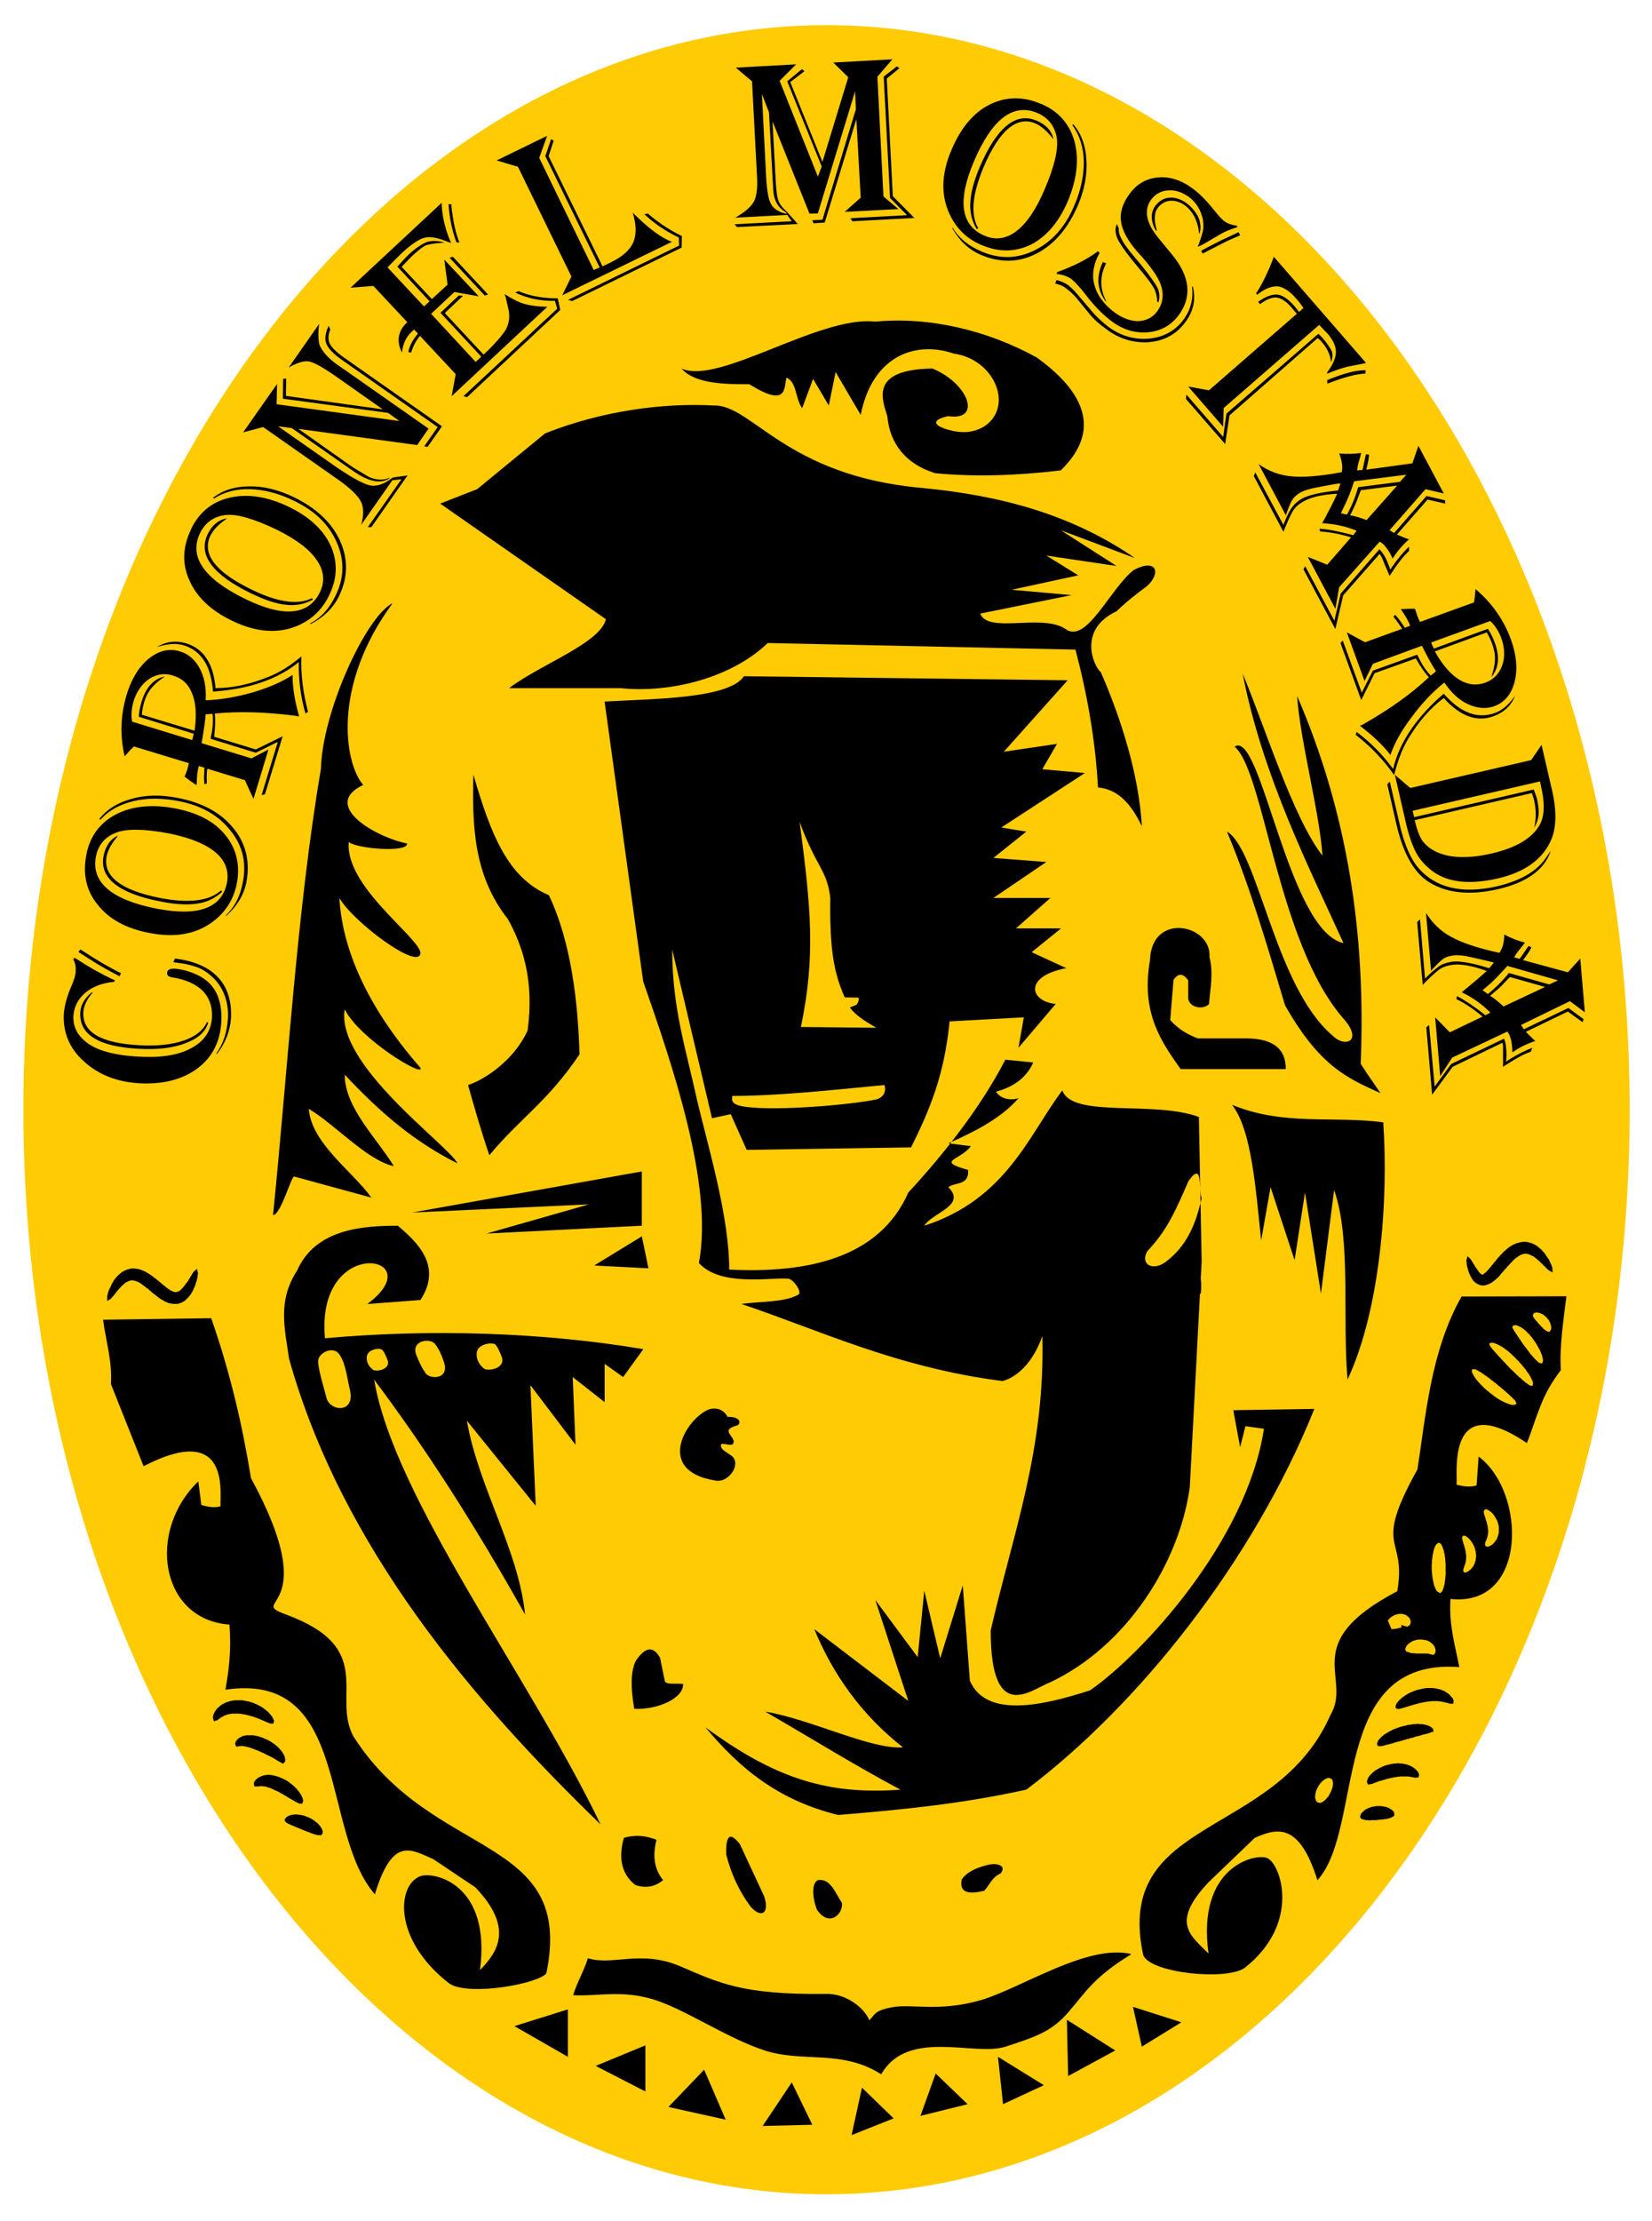 <?xml version="1.0" encoding="utf-8"?>
<!-- Generator: Adobe Illustrator 16.0.0, SVG Export Plug-In . SVG Version: 6.00 Build 0)  -->
<!DOCTYPE svg PUBLIC "-//W3C//DTD SVG 1.1//EN" "http://www.w3.org/Graphics/SVG/1.1/DTD/svg11.dtd">
<svg version="1.1" id="Layer_1" xmlns="http://www.w3.org/2000/svg" xmlns:xlink="http://www.w3.org/1999/xlink" x="0px" y="0px"
	 width="130.814px" height="175.748px" viewBox="30.971 8.504 130.814 175.748"
	 enable-background="new 30.971 8.504 130.814 175.748" xml:space="preserve">
<g>
	<path fill="#FFCB05" d="M96.42,10.497c35.029,0,63.597,38.554,63.597,85.827c0,47.272-28.567,85.827-63.597,85.827
		c-35.028,0-63.598-38.555-63.598-85.827C32.822,49.051,61.392,10.497,96.42,10.497L96.42,10.497z"/>
	<path d="M84.944,37.668c2.928,1.343,10.911-4.213,15.325-3.711c4.211-0.401,8.825,0.641,12.815,2.848
		c5.677,4.112,3.591,7.241,1.886,8.925c-3.57,0.421-6.818,0.522-9.947,0.221c-2.326-0.721-3.59-2.326-3.791-4.513
		c-0.422-1.383-1.385-3.69,3.569-3.77c2.828,1.143,3.991,4.171,1.244,3.77c-1.344,0.301-1.144,0.723-0.101,1.043
		c1.062,0.321,2.006,0.321,2.947-0.22c2.406-1.565,0.844-5.335-2.406-5.777c-2.969-1.022-6.418,0.121-7.36,4.854l-1.985-3.39
		l-0.542,2.646l-1.243-2.105l-0.862,2.307c-0.522-0.622-0.421-2.086-1.245-2.407c-0.22,0.842,0.102,2.407-2.948,0.521
		C88.514,38.911,85.988,38.911,84.944,37.668L84.944,37.668z M140.283,95.012c-0.502-0.763-1.024-1.465-1.565-2.327
		c0.422-10.31-1.043-19.858-5.033-29.104c0.221,3.47,1.785,9.246,2.006,12.636c-2.328-2.968-4.633-10.409-6.318-14.401
		c1.564,8.083,5.355,15.545,7.982,21.321c-4.412-0.962-6.519-17.009-8.625-15.544c2.328,1.885,3.391,15.544,8.625,21.522
		c1.584,1.784,0.121,2.326-0.842,1.363c-4.613-3.892-5.897-14.703-8.385-16.167c1.887,4.513,3.249,9.246,4.594,13.739
		C135.469,92.906,137.675,93.829,140.283,95.012L140.283,95.012z M125.06,87.531c0.08,0.662,1.104,0.942,1.645,0.441
		c0.102-1.243,0.361-2.447,0.04-3.731c0.182-2.587-4.593-3.61-4.713,0.261c-0.743,4.212,0.963,6.519,2.427,8.605h8.324
		c0.02-1.604-1.004-2.387-3.008-2.427h-3.953c-0.803-0.321-1.443-0.643-2.186-1.445l0.26-3.189c0.401-0.581,0.783-0.5,1.164,0.04
		V87.531L125.06,87.531z M128.528,95.935c4.093,1.685,7.982,0.862,11.976,1.384c0.42,6.078-0.221,14.803-2.829,20.358
		c-0.42-5.016,0.301-11.112-1.062-15.004l-1.043,8.203l-1.264-8.004l-0.822,5.356l-1.904-5.776l-0.742,4.211
		C130.414,102.774,130.112,97.94,128.528,95.935L128.528,95.935z M65.828,48.358l2.929-1.144l5.375-4.412
		c4.494-1.785,9.347-2.428,13.339-2.207c3.029-0.121,5.676,5.556,16.488,6.52c6.298,0.602,11.873,2.105,16.888,5.556l-5.877-2.207
		l4.413,2.828l-5.557-0.823l2.528,1.565l-5.276,1.143l4.754,0.421l-7.24,1.464c0.603,1.604,4.814,0,6.699,1.183
		c1.685,1.345,3.569-3.169,5.456-4.633c1.784-0.942,2.206,0.2,1.062,1.264c-0.843,0.621-1.664,1.263-2.428,2.005
		c-3.129,1.464-1.785,4.393-1.244,4.814c1.565,3.57,3.029,8.104,3.25,12.195c-1.043-2.207-2.205-2.949-3.47-3.069
		c-0.201-3.67-0.843-7.341-1.786-10.911L91.764,59.39c-2.828,2.727-7.663,3.991-11.674,3.57h-8.805
		c2.527-1.906,7.24-3.57,7.662-5.456L65.828,48.358L65.828,48.358z M79.589,58.667l1.364-1.685v-1.384l1.364,0.963l23.729-0.101
		l-14.181,0.722c-0.501,0.622-1.986,0.622-2.708,0.321c-2.327,1.163-2.527,1.765-3.57,0c-0.743,1.163-1.484,1.163-2.327,0
		c-0.742,1.664-1.785,1.163-2.086,0.421L79.589,58.667L79.589,58.667z M78.846,64.022c3.891-0.221,9.869-0.221,11.032-2.005
		l25.635,0.321l-5.056,5.656l4.212-0.622l-1.163,2.006l3.37,0.301l-6.619,4.312l1.985,0.321l-2.608,2.086l4.192,0.32l-4.192,2.848
		h4.514l-2.728,2.407h3.57l-2.326,1.885l2.747,1.264c-3.369,0.622-2.947,2.627-0.842,2.828l-2.949,3.47l0.422-2.407l-5.877,0.321
		c-0.422,4.292-1.585,7.02-3.049,9.969l-13.018,0.199l-1.263-2.826l-1.485,0.32L84.202,83.66c0,4.613,1.063,7.762,2.006,12.074
		c0.943,3.891,2.507,9.147,2.507,13.24c6.097,0.301,11.874-0.845,14.183-6.101c2.625-2.826,5.676-6.617,7.681-10.509l2.206,0.221
		c-0.541,1.264-1.684,1.985-2.948,2.307c0.321,0.521,1.043,0.742,1.785,0.521c-1.464,1.686-3.67,2.729-5.556,3.57l1.785,0.221
		c-0.843,1.145-2.85,1.145-0.222,1.887c0.101,1.264-1.043,0.941-1.563,1.363c1.465,1.465-1.265,2.006-1.905,3.049
		c6.519-2.105,8.305-7.24,10.931-10.71c0.764,2.226,7.262,0.781,10.812,2.104l0.221,11.434l-0.941,17.871
		c-0.844,6.078-5.056,12.598-11.033,15.424c-1.482,0.543-4.732,3.471-4.732-4.092c1.785-7.762,4.312-14.279,4.092-23.307
		c-0.723,2.086-1.986,3.25-3.148,3.569c-8.403-1.062-14.702-4.11-20.679-6.098c1.465-0.222,3.35-0.101,4.513-0.742
		c0.32-0.199-0.421-1.265-0.842-1.265c-1.465-0.1-5.355,0.644-7.041-1.241c1.163-6.197-2.106-15.666-4.414-22.284L78.846,64.022
		L78.846,64.022z M122.531,112.041c0.843-0.883,1.665-1.808,2.526-2.709c1.145-0.86,1.063,0.862,1.004,1.506l-2.388,2.445
		C122.993,114.086,121.248,113.426,122.531,112.041L122.531,112.041z M125.079,101.974c-1.062,2.444-1.725,3.932-3.249,5.534
		c-0.603,1.004,0.381,1.646,1.444,0.861c1.685-1.263,2.406-3.027,2.848-5.054C125.86,102.795,126.283,100.248,125.079,101.974
		L125.079,101.974z M121.369,101.771c1.162-1.143,1.985-2.467,2.907-3.791c1.523-1.725,1.264,0.441,1.185,1.062
		c-0.883,1.365-1.825,2.709-3.028,3.67C122.03,103.375,120.326,103.295,121.369,101.771L121.369,101.771z M109.976,109.11
		c1.185-3.43,2.547-6.698,6.139-9.825c1.384-0.263,2.888,0.36,3.55,0.963c-1.063,0.142-2.206,0.5-3.188,1.082l1.604,1.043
		c-0.582,0.301-1.685,0.301-2.046,0.862L118.22,105c-2.047,0.183-5.336,0.201-6.117,0.521c-0.039,1.144,2.146,0.703,2.907,1.826
		c-1.122,0.48-2.245,0.4-3.349,0.582v1.322L109.976,109.11L109.976,109.11z M95.694,109.494c5.657,0.94,14.663-4.955,18.895-12.576
		c-1.904,9.308-9.268,14.541-18.955,13.356C95.173,110.256,94.752,109.533,95.694,109.494L95.694,109.494z M92.044,96.617
		c0.501,0,1.022-0.041,1.504,0.039c0.121,0.021-0.02,0.182,0.101,0.28c0.28,0,0.922,0.021,1.203,0.041
		c0.06-0.121-0.04-0.342,0.04-0.36c0.783-0.141,1.606-0.121,2.408,0.08c0.32,0.18,0.301,0.762,0,0.78
		c-1.505,0.142-3.41,0.224-4.374,0.062C91.964,97.379,91.943,96.998,92.044,96.617L92.044,96.617z M88.956,95.233
		c-0.04,0.4-0.08,0.702,1.063,0.863c2.548,0.34,8.185-0.161,10.229-0.562c0.603-0.121,0.942-0.562,0.762-1.164
		C96.798,94.771,92.566,95.233,88.956,95.233L88.956,95.233z M91.743,91.763c0.883-0.401,1.444-0.823,2.427-0.922
		c0.321-0.041,1.104,0.099,1.104,0.381c0,0.181-0.221,0.682-0.441,0.702C93.81,92.023,92.767,91.803,91.743,91.763L91.743,91.763z
		 M94.291,73.55c0.902,6.82,1.263,10.651,0.1,16.227l5.977,0.061c-0.822-0.481-1.564-0.904-2.105-1.604l0.461-0.181
		c0.12,0.021,0.381-0.582,0.182-0.602l-1.043-0.02c-0.844-1.885-1.204-3.751-1.145-7.863C96.457,77.301,95.615,77.181,94.291,73.55
		L94.291,73.55z M82.958,74.232c2.949-1.062,6.419-0.642,8.886-0.762c-0.844,0.723-2.929,0.642-4.333,0.642
		C87.591,76.7,83.279,75.155,82.958,74.232L82.958,74.232z M99.165,72.688c1.984-1.103,6.338-0.762,8.725-0.742
		c-0.701,0.802-2.728,0.302-3.671,0.843c-1.062,2.045-3.528,0.621-3.229,0.02C100.408,72.628,99.786,72.647,99.165,72.688
		L99.165,72.688z M95.233,71.264l2.627-2.949c1.826-1.062,4.412-0.842,5.877-0.421c1.484,0.421,4.634,1.785,6.52,3.149
		C103.438,71.986,98.081,68.837,95.233,71.264L95.233,71.264z M81.374,72.828c0.842-1.243,1.985-2.406,3.369-2.827
		c1.363-0.421,3.25,0.742,7.442,0.621c-1.043,1.364-2.307,1.063-3.35,1.063C83.88,71.143,83.781,73.109,81.374,72.828L81.374,72.828
		z M129.592,121.367l-0.421,1.666l-0.542-2.931l6.419-0.1c-4.854,12.055-13.9,23.428-22.806,30.127
		c-5.154,1.143-10.029,1.604-14.902,2.006c-4.734-1.164-7.783-3.672-10.511-6.941c5.577,4.113,9.768,5.355,15.443,4.937
		c-3.892-2.086-6.718-3.871-10.71-6.178c3.671,0.621,8.404,3.026,10.912,2.828c-3.248-2.527-5.557-5.777-7.021-9.349l7.442,5.676
		l-2.609-7.981l3.352,4.515l0.521-5.257l1.263,5.355l1.786-5.775l0.562,7.541c1.265,2.947,5.638,2.025,9.527,0.763
		c4.092-2.849,12.396-11.773,13.76-20.699L129.592,121.367L129.592,121.367z M109.112,156.106c-0.963,0.24-1.623,0.603-1.985,1.123
		c-0.2,1.023,0.462,1.226,1.785,0.902c0.422-0.461,0.603-1.062,1.284-1.363C110.718,156.168,109.956,155.867,109.112,156.106
		L109.112,156.106z M95.735,157.291c-0.582,0.281-0.361,1.646-0.08,2.326c0.942,1.424,2.085,0.399,1.987-0.521
		C97.099,158.293,96.738,157.129,95.735,157.291L95.735,157.291z M89.557,154.44c-0.361-0.438-1.143-1.383-1.083,0.804
		c0.381,1.545,1.022,2.907,1.925,4.133c0.883,1.004,1.525,0.502,1.083-0.803L89.557,154.44L89.557,154.44z M81.273,157.672
		c0.822,0.281,1.545,0.16,2.206-0.381c-0.682-0.842-0.862-1.885-0.521-3.188c-0.842-0.343-1.705-0.422-2.586-0.16
		C79.91,155.586,80.21,156.828,81.273,157.672L81.273,157.672z M81.193,143.731c1.745,0.101,3.911-0.782,3.871-1.967
		c-0.48-0.059-1.304,0.08-1.444-0.201l-0.381-1.864c-0.542-0.962-1.163-0.882-1.925,0.241
		C80.873,140.844,80.932,142.207,81.193,143.731L81.193,143.731z M87.572,125.66c-4.794-0.783-2.247-4.955-0.421-5.638
		c1.063-0.26,1.424,0.603,1.424,0.603c1.243,0,0.982,0.644,0.762,0.683c-1.465,0.399-0.041,0.883-0.301,1.424
		c-0.12,0.303-0.983-0.16-0.983,0.141c0,0.342,0.341,0.482,0.802,0.803C89.778,124.315,88.635,125.94,87.572,125.66L87.572,125.66z
		 M81.915,115.271c-8.104-1.363-17.049-1.604-25.212-0.861c-0.762-8.305,8.604-6.6,3.35-2.709l4.212-0.32
		c1.785-2.729-0.321-4.613-1.785-5.877c-2.647,0-6.519,0.201-7.983,3.551c-1.584,2.426-0.962,4.633-0.641,6.959
		c4.192,15.004,14.682,27.199,24.67,36.865c-5.676-11.773-16.367-25.854-17.931-35.199c4.093,5.455,7.943,11.451,11.955,18.592
		c-0.521-5.135-3.69-10.067-4.613-15.344l5.455,6.74l-0.42-9.547l3.57,4.713l-0.22-5.355l2.527,1.986v-3.029l1.464,1.043
		L81.915,115.271L81.915,115.271z M68.717,115.592c0.041-0.741,1.204-0.883,1.464-0.702c0.241,0.221,0.522,1.002,0.522,1.002
		c0.36,0.963-1.304,1.205-1.485,0.844C69.218,116.733,68.677,116.354,68.717,115.592L68.717,115.592z M63.944,115.752
		c-0.461-1.146,1.022-1.385,1.444-0.924c0.42,0.463,0.742,1.424,0.802,1.725c0.2,1.146-1.264,1.104-1.565,0.562
		C64.585,116.996,64.405,116.896,63.944,115.752L63.944,115.752z M60.013,115.892c0.04-0.621,1.002-0.74,1.203-0.58
		c0.221,0.18,0.441,0.821,0.441,0.821c0.301,0.802-1.083,1.002-1.223,0.701C60.434,116.834,59.972,116.515,60.013,115.892
		L60.013,115.892z M56.161,116.213c0-0.621,1.164-1.264,1.686-0.521c0.521,0.742,0.621,1.985,0.841,2.828
		c0.421,1.905-1.685,1.684-1.886,0.521C56.583,118.219,56.161,116.834,56.161,116.213L56.161,116.213z M81.795,106.344l-3.771,2.308
		l4.293,0.221L81.795,106.344L81.795,106.344z M63.623,104.459l18.172-3.25v4.293L69.5,106.123l8.103-2.308L63.623,104.459
		L63.623,104.459z M52.591,104.66c1.144-11.232,1.905-24.271,3.792-35.302c0.1-4.513,3.57-12.074,5.675-13.117
		c-4.854,6.599-3.791,12.697-2.326,14.381c-3.349,1.585,0.862,4.093,3.471,4.634c0.099,0.742-3.992,0.421-4.614-0.121
		c-0.322,3.47,5.456,7.461,5.676,8.746c0,1.564-5.355-2.428-6.417-4.313c0.2,3.771,1.985,8.384,6.417,13.439
		c0.321,0.822-4.854-2.307-5.998-4.634c-0.741,4.413,8.305,10.831,8.926,12.196c-3.35-1.687-5.997-3.892-8.926-7.021
		c0,2.608,2.528,5.016,3.892,7.242c-2.106-0.441-4.733-3.369-6.739-4.533c0.221,2.748,3.49,4.953,4.955,7.02l-6.098-1.664
		C54.055,101.49,53.213,104.66,52.591,104.66L52.591,104.66z M68.035,94.37c0.501,1.785,1.043,3.671,1.685,5.556
		c2.427-2.928,4.594-4.212,7.141-7.983c-0.121-3.992-0.622-8.805-2.427-12.597c-3.249-1.363-4.613-4.833-5.977-9.546
		c-0.101,3.991,0,7.982,2.728,11.432c1.163,2.106,2.105,4.834,1.564,8.826C71.706,92.364,69.399,93.929,68.035,94.37L68.035,94.37z
		 M36.846,84.301l0.201,0.1c0.922,0.602,1.865,1.144,2.808,1.585l0.22,0.099l-0.079,0.122c-0.923,0.08-1.705,0.38-2.267,0.862
		c-0.582,0.481-0.903,1.123-0.943,1.845c-0.04,0.782,0.281,1.465,0.943,2.005c0.802,0.683,2.227,1.104,4.252,1.204
		c1.746,0.101,3.149-0.121,4.152-0.682c1.023-0.542,1.564-1.364,1.624-2.447c0.04-0.862-0.221-1.564-0.762-2.106
		c-0.542-0.521-1.364-0.882-2.407-1.043c-0.261-0.04-0.401-0.161-0.381-0.341c0-0.241,0.201-0.36,0.602-0.34
		c0.601,0.04,1.223,0.22,1.845,0.521c1.325,0.643,1.926,1.866,1.845,3.651c-0.08,1.584-0.722,2.848-1.885,3.71
		C45.45,93.929,43.886,94.33,42,94.23c-1.765-0.101-3.229-0.683-4.353-1.705c-1.163-1.022-1.685-2.286-1.625-3.731
		c0.041-0.682,0.261-1.484,0.642-2.346c0.181-0.421,0.301-0.823,0.301-1.124c0.02-0.321-0.041-0.622-0.181-0.883L36.846,84.301
		L36.846,84.301z M38.311,87.049c-0.462,0.521-0.723,1.083-0.742,1.564c-0.081,1.584,1.404,2.446,4.432,2.607
		c1.364,0.08,2.547-0.04,3.49-0.361c0.922-0.301,1.564-0.802,1.866-1.464l0.1,0.021c-0.18,0.702-0.782,1.264-1.765,1.625
		c-0.982,0.401-2.227,0.542-3.71,0.462c-3.188-0.161-4.753-1.123-4.653-2.869c0.02-0.582,0.342-1.123,0.882-1.584L38.311,87.049
		L38.311,87.049z M44.829,84.362c1.504,0.18,2.647,0.681,3.39,1.464c0.762,0.802,1.103,1.885,1.043,3.229
		c-0.061,1.022-0.441,1.985-1.104,2.848l-0.061-0.02c0.542-0.742,0.863-1.705,0.923-2.808c0.061-1.204-0.301-2.247-1.023-3.049
		c-0.361-0.381-0.782-0.702-1.223-0.903c-0.481-0.2-1.103-0.361-1.865-0.441l-0.221-0.041L44.829,84.362L44.829,84.362z
		 M37.327,83.639l0.201,0.121c1.103,0.722,2.126,1.323,3.029,1.764l-0.12,0.241l-0.221-0.12c-0.622-0.321-1.184-0.642-1.585-0.883
		l-1.263-0.803l-0.181-0.12L37.327,83.639L37.327,83.639z M40.316,74.633l-0.1,0.14c-0.421,0.501-0.702,1.023-0.803,1.485
		c-0.301,1.584,1.104,2.688,4.232,3.309c2.286,0.442,3.911,0.241,4.834-0.601l0.08,0.12c-0.562,0.501-1.203,0.822-1.945,0.923
		c-0.742,0.12-1.725,0.08-2.909-0.161c-3.349-0.642-4.874-1.866-4.532-3.611C39.333,75.456,39.714,74.895,40.316,74.633
		L40.316,74.633z M37.809,76.138c0.281-1.464,1.083-2.527,2.347-3.189c1.283-0.662,2.888-0.823,4.733-0.461
		c1.745,0.34,3.089,1.043,3.931,2.106c0.882,1.083,1.183,2.386,0.902,3.831c-0.221,1.143-0.802,2.126-1.705,2.868
		c-1.344,1.103-3.089,1.465-5.215,1.042c-1.805-0.34-3.189-1.083-4.071-2.206c-0.923-1.103-1.224-2.447-0.923-3.971L37.809,76.138
		L37.809,76.138z M38.57,76.278c-0.401,2.045,1.225,3.43,4.795,4.132c3.309,0.642,5.175-0.04,5.576-2.045
		c0.181-0.943-0.14-1.765-0.903-2.407c-0.782-0.663-2.025-1.164-3.71-1.504c-1.925-0.361-3.329-0.381-4.152-0.06
		C39.273,74.733,38.751,75.375,38.57,76.278L38.57,76.278z M38.831,73.33c0.582-0.762,1.444-1.303,2.547-1.604
		c1.103-0.321,2.327-0.341,3.651-0.081c1.925,0.362,3.43,1.164,4.412,2.387c1.002,1.204,1.344,2.647,1.043,4.272
		c-0.2,1.022-0.742,1.905-1.585,2.667l-0.06-0.02c0.703-0.642,1.164-1.524,1.364-2.647c0.301-1.524-0.02-2.888-0.982-4.072
		c-0.943-1.203-2.308-1.984-4.072-2.326c-1.324-0.261-2.547-0.261-3.63,0c-1.063,0.261-1.966,0.742-2.587,1.464L38.831,73.33
		L38.831,73.33z M40.837,68.335c-0.38-1.625-0.32-3.249,0.161-4.854c0.38-1.243,0.963-2.206,1.744-2.848
		c0.803-0.642,1.626-0.842,2.468-0.583c0.682,0.201,1.203,0.663,1.564,1.325c0.381,0.702,0.541,1.564,0.481,2.547
		c1.243-0.04,2.528-0.28,3.79-0.642c1.264-0.38,2.307-0.842,3.09-1.364v0.14c0.02,0.984,0.2,1.966,0.481,2.989l0.04,0.161
		l-0.301-0.06c-2.387-0.301-4.493-0.361-6.278-0.181l-0.1,0.02c0.059,0.442,0.04,1.043-0.041,1.765v0.061l3.29,1.003l2.126-1.043
		l-1.404,4.593l-0.261,0.06l1.284-4.212l-1.745,0.863l-3.57-1.103l0.02-0.18c0.16-0.682,0.18-1.303,0.12-1.806
		c-0.06,0.021-0.14,0.021-0.161,0.021l-0.26,0.021c0,0-0.08,0-0.12,0c-0.021,0.401-0.121,1.143-0.301,2.185l-0.021,0.101
		l3.952,1.204l1.344-0.702l-1.185,3.911l-0.681-1.484l-2.969-0.902l-0.02,0.06c-0.04,0.381-0.04,0.742-0.02,1.023l-0.021,0.1
		l-0.18,0.021c-0.021-0.301-0.04-0.542-0.021-0.683l0.021-0.521l0.02-0.08l-0.461-0.141c-0.1,0.362-0.16,0.843-0.16,1.404
		l-0.021,0.1c-0.081-0.02-0.241-0.161-0.521-0.341c0,0-0.14-0.12-0.341-0.261c-0.021,0-0.06-0.04-0.081-0.04
		c0.1-0.26,0.181-0.481,0.221-0.601c0.041-0.161,0.08-0.341,0.12-0.481l-4.352-1.324c-0.241,0.221-0.481,0.481-0.682,0.723
		L40.837,68.335L40.837,68.335z M41.419,65.607l4.773,1.464c0.041-0.14,0.081-0.341,0.122-0.501l-4.353-1.344
		c0.02-0.321,0.08-0.742,0.22-1.184c0.341-1.143,0.963-1.826,1.845-2.005c-0.481,0.32-0.862,0.662-1.062,0.923
		c-0.241,0.28-0.442,0.662-0.582,1.123c-0.101,0.361-0.16,0.682-0.181,0.982l4.172,1.264l0.02-0.1
		c0.161-1.203,0.081-2.167-0.22-2.868c-0.281-0.722-0.782-1.183-1.525-1.404c-0.642-0.2-1.263-0.1-1.845,0.26
		c-0.562,0.381-1.003,0.983-1.244,1.745c-0.181,0.623-0.221,1.164-0.121,1.665L41.419,65.607L41.419,65.607z M48.038,62.96
		c1.324,0,2.729-0.301,4.172-0.883c0.902-0.341,1.785-0.923,2.628-1.625c-0.061,1.444,0.141,2.889,0.501,4.292l0.02,0.1
		l-0.201,0.121c-0.381-1.324-0.562-2.708-0.521-4.072c-1.645,1.344-3.871,2.126-6.659,2.327l-0.142,0.019
		c-0.14-2.025-0.923-3.249-2.327-3.67c-0.581-0.18-1.283-0.121-2.105,0.14c0.721-0.44,1.504-0.542,2.346-0.281
		C47.095,59.851,47.878,61.035,48.038,62.96L48.038,62.96z M48.94,49.521l-0.14,0.121c-0.542,0.381-0.943,0.802-1.164,1.243
		c-0.702,1.444,0.382,2.889,3.25,4.271c2.086,1.024,3.691,1.244,4.793,0.684l0.061,0.12c-0.662,0.361-1.384,0.501-2.126,0.401
		c-0.741-0.061-1.684-0.381-2.768-0.903c-3.068-1.483-4.211-3.068-3.429-4.673C47.757,50.063,48.279,49.642,48.94,49.521
		L48.94,49.521z M46.113,50.343c0.662-1.343,1.705-2.166,3.109-2.466c1.404-0.321,2.988-0.06,4.673,0.762
		c1.604,0.783,2.707,1.826,3.27,3.069c0.561,1.263,0.521,2.607-0.141,3.931c-0.501,1.043-1.304,1.846-2.367,2.327
		c-1.584,0.723-3.37,0.602-5.315-0.341c-1.664-0.802-2.808-1.885-3.369-3.189c-0.602-1.303-0.542-2.667,0.141-4.071L46.113,50.343
		L46.113,50.343z M46.815,50.686c-0.903,1.864,0.28,3.609,3.569,5.214c3.029,1.484,5.015,1.304,5.917-0.521
		c0.421-0.883,0.321-1.745-0.261-2.567c-0.562-0.843-1.645-1.645-3.189-2.407c-1.765-0.842-3.109-1.243-4.012-1.143
		C47.918,49.361,47.216,49.862,46.815,50.686L46.815,50.686z M47.837,47.896c0.762-0.582,1.726-0.903,2.869-0.903
		c1.163-0.019,2.347,0.282,3.55,0.863c1.765,0.863,3.008,2.026,3.65,3.47c0.643,1.424,0.623,2.909-0.1,4.372
		c-0.46,0.943-1.223,1.665-2.226,2.187l-0.061-0.041c0.843-0.421,1.525-1.163,2.026-2.206c0.682-1.383,0.721-2.788,0.101-4.192
		c-0.602-1.404-1.726-2.507-3.35-3.289c-1.204-0.602-2.387-0.903-3.49-0.943s-2.085,0.221-2.888,0.743L47.837,47.896L47.837,47.896z
		 M56.241,34.138c-0.1,0.782-0.06,1.364,0.041,1.684c0.22,0.521,0.702,1.062,1.484,1.604l0.5,0.342l6.64,4.653l-0.902,1.304
		l-9.408-1.284l4.092,2.888l0.361,0.241l1.143,0.682c0.562,0.24,1.104,0.28,1.585,0.08l0.101-0.02
		c-0.702,0.521-1.706,0.34-2.949-0.542l-0.722-0.502l-4.132-2.888l-1.083-0.141l4.353,3.049c1.384,0.963,2.366,1.504,2.908,1.625
		c0.542,0.12,1.164-0.101,1.825-0.622l1.164-0.162l-2.868,4.094h-0.28l2.667-3.792l-0.723,0.081l-2.467,3.53
		c0.221-0.762,0.201-1.404-0.02-1.846c-0.22-0.441-0.802-1.022-1.704-1.665L51.809,42.3l-1.585,0.42l2.688-3.831l-0.04,1.604
		L62.6,41.82l-0.903-0.642l-8.324-1.123l0.02-1.565l0.241-0.04l-0.021,1.383l7.662,1.064l-3.531-2.487l-0.38-0.261
		c-0.903-0.622-1.545-0.963-1.925-1.043c-0.402-0.06-0.944,0.101-1.605,0.481L56.241,34.138L56.241,34.138z M56.983,34.258
		l0.141,0.321c-0.181,0.441-0.181,0.822-0.04,1.123c0.14,0.28,0.501,0.661,1.103,1.083l7.783,5.456l-1.143,1.625l-0.262-0.04
		l1.063-1.525l-7.521-5.275c-0.703-0.482-1.144-0.943-1.284-1.304c-0.161-0.361-0.101-0.862,0.18-1.444L56.983,34.258L56.983,34.258
		z M65.95,24.55v0.241c0.06,0.983,0.32,1.985,0.742,2.948c-0.141-0.06-0.281-0.1-0.321-0.12c-0.742-0.301-1.363-0.421-1.785-0.301
		c-0.421,0.1-1.023,0.501-1.765,1.184c-0.321,0.301-0.702,0.682-1.164,1.163l2.889,3.089l0.442-0.401l-2.548-2.748
		c0.301-0.341,0.601-0.682,0.902-0.963c0.562-0.521,1.063-0.842,1.424-0.983c0.382-0.12,0.883-0.12,1.404,0.041
		c-0.1,0.02-0.181,0.02-0.22,0.02c-0.622,0.04-1.063,0.12-1.263,0.201c-0.222,0.1-0.582,0.381-1.063,0.822
		c-0.121,0.121-0.381,0.381-0.723,0.742l-0.12,0.141l2.387,2.547l1.244-1.143l-0.26-1.985l2.728,2.908l-1.925-0.341l-1.846,1.725
		l3.53,3.811l0.441-0.421l-3.229-3.469l1.444-1.365l0.341,0.021l-1.443,1.363l3.068,3.29c0.903-0.843,1.485-1.524,1.765-1.985
		c0.261-0.482,0.34-1.043,0.201-1.625l-0.22-0.962c-0.021-0.021-0.041-0.121-0.081-0.221c0.582,0.381,1.104,0.641,1.564,0.782
		c0.441,0.12,1.083,0.221,1.826,0.221l-7.582,7.081l0.322-1.746l-2.829-3.029c-0.341,0.401-0.562,0.863-0.702,1.324l-0.222-0.041
		c0.081-0.461,0.342-0.962,0.762-1.463l-0.3-0.321c-0.081,0.08-0.161,0.12-0.181,0.16c-0.461,0.421-0.722,1.003-0.782,1.665
		c-0.461-0.902-0.321-1.726,0.422-2.407l-2.688-2.868l-1.805,0.14L65.95,24.55L65.95,24.55z M66.731,24.69l-0.019,0.12
		c0.14,1.244,0.36,2.226,0.641,2.889l-0.241-0.021c-0.36-0.982-0.562-2.006-0.621-3.029L66.731,24.69L66.731,24.69z M66.832,28.822
		l2.788,2.989l-0.261,0.08l-2.788-2.988L66.832,28.822L66.832,28.822z M75.136,32.111l0.2,0.923l-7.381,6.9l-0.28-0.08l7.421-6.92
		l-0.181-0.622c-1.203,0.021-2.266-0.221-3.149-0.662l0.281-0.1c0.782,0.34,1.745,0.541,2.868,0.561H75.136L75.136,32.111z
		 M70.302,21.2l3.992-1.945L73.671,21l4.312,8.865l0.06-0.019l0.321-0.141l0.1-0.02l-4.312-8.825l0.461-1.344l0.201,0.121
		l-0.401,1.223l4.272,8.725c0.22-0.121,0.481-0.221,0.702-0.341c0.862-0.421,1.444-0.942,1.725-1.544
		c0.261-0.602,0.261-1.405-0.04-2.367c1.244,1.243,2.306,2.025,3.109,2.306l-8.686,4.232l0.723-1.484l-4.233-8.685L70.302,21.2
		L70.302,21.2z M84.964,27.177l-0.02,0.923l-8.665,4.233l-0.321-0.101l8.785-4.292l-0.019-0.642
		c-0.943-0.442-1.866-1.044-2.668-1.785l-0.08-0.06l0.32-0.041l0.121,0.121c0.742,0.622,1.604,1.184,2.447,1.605L84.964,27.177
		L84.964,27.177z M101.632,13.197l-1.184,1.384l0.48,9.467l1.184,1.002l-4.252,0.221l1.265-1.123l-0.342-6.218l-2.507,8.184
		l-0.882,0.06l-0.101-0.241l0.802-0.04l2.648-8.746l-0.061-1.423l-2.949,9.667l-0.662,0.02l-2.928-7.301l0.261,4.874
		c0.04,0.642,0.1,1.123,0.2,1.383c0.081,0.261,0.301,0.562,0.642,0.863l0.903,1.003l-4.813,0.241l-0.201-0.222l4.533-0.24
		l-0.361-0.501l-4.112,0.221l0.201-0.121c0.662-0.4,1.104-0.822,1.285-1.183c0.2-0.4,0.28-1.022,0.24-1.845L90.52,14.94
		l-1.283-1.083l4.773-0.261L92.707,14.9l3.029,7.582l0.301-0.802l-2.728-6.74l1.163-0.962l0.201,0.159L93.549,15l2.547,6.318
		l2.045-6.7l-1.184-1.163L101.632,13.197L101.632,13.197z M91.302,15.945l0.341,6.64c0.06,1.002,0.18,1.724,0.38,2.065
		c0.201,0.382,0.642,0.662,1.264,0.782l-0.101-0.14c-0.621-0.362-0.942-0.963-0.983-1.745l-0.04-0.683l-0.301-5.476L91.302,15.945
		L91.302,15.945z M102.192,13.899l-1.002,0.823l0.48,9.307l1.705,1.725l-4.915,0.26l-0.14-0.24l4.473-0.241l-1.344-1.364
		l-0.501-9.607l1.042-0.803L102.192,13.899L102.192,13.899z M114.39,19.515l-0.121-0.14c-0.422-0.522-0.861-0.904-1.304-1.104
		c-1.483-0.622-2.868,0.542-4.112,3.47c-0.901,2.146-1.043,3.751-0.42,4.834l-0.121,0.06c-0.381-0.642-0.562-1.364-0.502-2.106
		c0.021-0.741,0.28-1.704,0.742-2.808c1.344-3.129,2.848-4.373,4.492-3.671C113.787,18.352,114.248,18.854,114.39,19.515
		L114.39,19.515z M113.426,16.728c1.363,0.581,2.246,1.584,2.628,2.968c0.381,1.385,0.2,2.989-0.521,4.714
		c-0.701,1.645-1.686,2.809-2.889,3.43c-1.244,0.623-2.567,0.642-3.931,0.061c-1.084-0.441-1.905-1.203-2.448-2.246
		c-0.802-1.545-0.802-3.33,0.062-5.316c0.722-1.704,1.725-2.908,2.987-3.549c1.285-0.643,2.647-0.683,4.094-0.061L113.426,16.728
		L113.426,16.728z M113.125,17.449c-1.926-0.822-3.61,0.481-5.035,3.831c-1.323,3.109-1.043,5.075,0.843,5.877
		c0.883,0.381,1.746,0.241,2.549-0.382c0.802-0.621,1.562-1.744,2.227-3.329c0.764-1.786,1.082-3.149,0.941-4.052
		C114.489,18.472,113.967,17.811,113.125,17.449L113.125,17.449z M115.952,18.332c0.623,0.722,0.982,1.665,1.044,2.808
		c0.08,1.144-0.142,2.367-0.662,3.591c-0.782,1.825-1.864,3.108-3.271,3.831c-1.383,0.722-2.867,0.763-4.393,0.121
		c-0.963-0.401-1.725-1.124-2.287-2.106l0.021-0.061c0.48,0.823,1.264,1.464,2.326,1.905c1.425,0.603,2.828,0.562,4.192-0.12
		c1.363-0.682,2.406-1.846,3.108-3.51c0.542-1.243,0.781-2.447,0.762-3.53c-0.021-1.104-0.341-2.086-0.9-2.848L115.952,18.332
		L115.952,18.332z M128.972,26.476c-0.543,0.16-1.043,0.361-1.466,0.622c-0.842,0.501-1.384,0.822-1.604,0.903l-0.08,0.02
		c0.021-0.08,0.041-0.14,0.062-0.16c0.201-0.542,0.32-0.962,0.36-1.184c0.021-0.221,0.021-0.521-0.02-0.802
		c-0.162-0.722-0.502-1.324-1.084-1.766c-0.521-0.38-1.084-0.581-1.625-0.541c-0.58,0.02-1.043,0.281-1.384,0.723
		c-0.603,0.822-0.421,1.865,0.603,3.088l1.021,1.243c1.465,1.746,1.625,3.391,0.542,4.834c-0.603,0.803-1.424,1.264-2.446,1.344
		s-1.967-0.201-2.869-0.883c-0.562-0.421-1.143-0.982-1.703-1.664l-0.702-0.883c-0.302-0.341-0.542-0.602-0.763-0.782
		c-0.301-0.2-0.684-0.361-1.164-0.401l0.021-0.14c1.304-0.481,2.407-1.022,3.25-1.665l0.12,0.141
		c-0.48,0.842-0.622,1.685-0.421,2.486c0.2,0.803,0.722,1.545,1.563,2.187c0.643,0.481,1.305,0.722,1.904,0.722
		c0.604-0.02,1.145-0.261,1.523-0.782c0.441-0.602,0.543-1.304,0.281-2.086c-0.181-0.562-0.781-1.464-1.824-2.587
		c-0.781-0.883-1.225-1.686-1.323-2.407c-0.121-0.743,0.14-1.504,0.702-2.247c0.58-0.782,1.363-1.203,2.266-1.263
		c0.903-0.081,1.826,0.221,2.729,0.902c0.582,0.421,1.164,1.043,1.785,1.825c0.28,0.361,0.541,0.622,0.703,0.742
		c0.221,0.161,0.562,0.301,0.963,0.341L128.972,26.476L128.972,26.476z M129.171,27.117l-0.161,0.081
		c-0.44,0.18-0.882,0.38-1.264,0.581c-0.861,0.441-1.384,0.702-1.483,0.763l-0.061,0.02l-0.119-0.201l0.061-0.04
		c0.381-0.221,0.941-0.502,1.584-0.823l1.244-0.582l0.078-0.04L129.171,27.117L129.171,27.117z M125.922,26.977
		c-0.101-1.003-0.502-1.745-1.104-2.206c-0.381-0.28-0.781-0.402-1.183-0.381c-0.401,0.04-0.743,0.24-0.983,0.562
		c-0.28,0.36-0.32,0.943-0.101,1.685l0.021,0.101l-0.08,0.019c-0.422-0.782-0.422-1.444-0.02-1.985
		c0.301-0.381,0.682-0.602,1.104-0.622c0.461-0.041,0.922,0.121,1.363,0.441c0.422,0.321,0.722,0.702,0.922,1.104
		c0.181,0.421,0.223,0.862,0.102,1.283L125.922,26.977L125.922,26.977z M125.42,31.169c0.263,1.022,0.062,1.965-0.603,2.848
		c-0.701,0.943-1.664,1.464-2.867,1.564c-1.225,0.081-2.367-0.261-3.391-1.042c-0.541-0.381-1.002-0.802-1.344-1.224l-0.963-1.183
		c-0.221-0.261-0.502-0.542-0.803-0.763c-0.262-0.22-0.581-0.361-0.922-0.421l0.1-0.281c0.341,0.08,0.662,0.221,0.923,0.401
		c0.28,0.221,0.581,0.521,0.882,0.903l0.963,1.123c0.361,0.441,0.823,0.863,1.305,1.243c0.982,0.742,2.087,1.063,3.229,0.963
		c1.163-0.1,2.086-0.602,2.75-1.485c0.561-0.762,0.801-1.625,0.682-2.607L125.42,31.169L125.42,31.169z M118.562,29.344
		c-0.521,1.003-0.502,2.025,0,2.989l-0.021,0.04c-0.701-0.923-0.782-1.986-0.24-3.129L118.562,29.344L118.562,29.344z
		 M119.423,26.254l0.141,0.342c-0.061,0.401,0.24,1.003,0.862,1.785l0.983,1.183c0.642,0.803,1.062,1.404,1.223,1.725
		c0.16,0.341,0.182,0.742,0.08,1.123l-0.102-0.02c-0.02-0.421-0.1-0.782-0.279-1.103c-0.16-0.301-0.562-0.842-1.163-1.544
		c-0.882-1.043-1.444-1.825-1.665-2.267c-0.22-0.441-0.261-0.882-0.102-1.224H119.423L119.423,26.254z M139.14,37.226
		c-0.101,0.041-0.201,0.041-0.261,0.06l-1.224,0.241c-0.441,0.121-0.963,0.281-1.524,0.521l-0.062,0.02v-0.12l0.082-0.1
		c0.42-0.582,0.621-1.124,0.602-1.524c0-0.442-0.24-0.923-0.662-1.424c-0.199-0.201-0.4-0.401-0.582-0.602l-0.08-0.081l-7.562,6.579
		l-0.04,1.484l-2.77-3.189l1.646,0.301l6.96-6.057l-0.42-0.501c-0.422-0.481-0.823-0.742-1.184-0.782
		c-0.363-0.04-0.804,0.14-1.306,0.521l-0.159-0.181c0.581-0.421,1.102-0.602,1.504-0.581c0.401,0.04,0.862,0.34,1.323,0.862
		l0.343,0.421l0.078,0.1l0.342-0.321c-0.181-0.261-0.36-0.501-0.541-0.702c-0.521-0.621-1.022-0.943-1.484-1.002
		c-0.48-0.04-1.043,0.181-1.645,0.662l-0.08-0.101c0.48-0.722,0.941-1.685,1.363-2.788l0.04-0.121L139.14,37.226L139.14,37.226z
		 M139.101,38.068c-0.703,0.021-1.687,0.281-2.93,0.763l-0.102,0.02V38.59l0.082-0.04c1.242-0.502,2.226-0.763,2.867-0.743
		l0.08-0.02v0.281H139.101z M136.371,37.146c-0.06-0.582-0.32-1.104-0.722-1.565c-0.08-0.12-0.2-0.221-0.342-0.32l-6.979,6.117
		l-0.341,2.266l-3.108-3.57l0.04-0.341l2.908,3.349l0.261-1.845l7.28-6.318l0.342,0.341c0.381,0.461,0.621,0.822,0.723,1.043
		c0.08,0.261,0.061,0.562-0.062,0.863V37.146L136.371,37.146z M145.297,47.556l-1.444-0.342l-2.848,3.25l0.36,0.221l2.567-2.929
		l1.465,0.341l0.02,0.261l-1.402-0.321l-2.428,2.768c0.061,0.04,0.141,0.06,0.141,0.06l0.381,0.161
		c0.201,0.08,0.381,0.141,0.441,0.161c-0.542,0.46-0.982,1.002-1.304,1.523c-0.081-0.14-0.121-0.26-0.161-0.34
		c-0.279-0.501-0.581-0.863-0.861-1.003l-3.211,3.61l-0.3,1.705l-2.187-4.112l1.543,0.622l1.887-2.166
		c-0.923-0.281-1.745-0.421-2.447-0.461l-0.06-0.221c0.702,0.041,1.563,0.221,2.565,0.482l0.103,0.04l0.28-0.361
		c-0.862-0.362-1.785-0.542-2.729-0.602l0.16-0.281c0.279-0.521,0.622-1.164,0.962-1.905l0.062-0.14
		c-1.144,0.06-2.047,0.26-2.607,0.582c-0.36,0.18-0.621,0.401-0.803,0.641c-0.159,0.222-0.42,0.743-0.723,1.485
		c-0.02,0.041-0.061,0.181-0.119,0.301l-2.348-4.412l0.12-0.282l2.228,4.152l0.08-0.22c0.24-0.582,0.461-1.003,0.643-1.224
		c0.181-0.241,0.461-0.481,0.762-0.642c0.562-0.301,1.504-0.501,2.848-0.642l0.182-0.562c-0.2,0.021-0.502,0.06-0.902,0.14
		l-0.962,0.181c-0.522,0.101-0.942,0.221-1.224,0.361c-0.303,0.161-0.543,0.361-0.684,0.562s-0.3,0.582-0.48,1.083
		c-0.021,0.041-0.062,0.121-0.062,0.221l-2.165-4.07c0.781,0.561,1.664,0.882,2.566,0.962c0.923,0.101,2.227,0,3.892-0.301
		l0.12-0.02c0.1-0.421,0.021-0.923-0.201-1.485c0.582,0.061,1.184,0.04,1.746-0.04c-0.041,0.1-0.061,0.181-0.041,0.2l-0.16,0.522
		c-0.06,0.2-0.101,0.441-0.119,0.662l0.422-0.04l0.039-0.161c0.08-0.381,0.16-0.722,0.201-0.962l0.039-0.121l0.241,0.04
		c-0.021,0.381-0.122,0.782-0.222,1.184l3.65-0.501l0.48-1.384L145.297,47.556L145.297,47.556z M141.606,46.934l-2.869,0.361
		c-0.021,0.06-0.059,0.14-0.059,0.14l-0.201,0.522c-0.08,0.281-0.281,0.682-0.521,1.184l-0.08,0.14
		c0.381,0.06,0.842,0.201,1.305,0.381L141.606,46.934L141.606,46.934z M142.329,46.072l-4.133,0.521
		c-0.2,0.622-0.422,1.224-0.661,1.725l-0.321,0.662c0,0-0.02,0.06-0.061,0.14c0.041,0.021,0.121,0.021,0.121,0.021l0.199,0.06
		c0.021-0.019,0.102,0.021,0.161,0.021c0.38-0.682,0.683-1.424,0.882-2.166l3.311-0.422L142.329,46.072L142.329,46.072z
		 M142.55,52.109c-0.441,0.381-0.943,1.043-1.545,1.966c-0.061-0.1-0.081-0.201-0.081-0.201l-0.3-0.682
		c-0.12-0.321-0.221-0.562-0.301-0.702c0,0-0.061-0.06-0.102-0.16l-2.889,3.289l-0.621,2.668l-2.527-4.734l0.141-0.24l2.308,4.312
		l0.501-2.146l3.068-3.51c0.16,0.161,0.302,0.361,0.441,0.602c0.141,0.28,0.301,0.642,0.42,1.022l0.121-0.2
		c0.461-0.662,0.942-1.244,1.364-1.625L142.55,52.109L142.55,52.109z M147.806,55.118c1.282,1.083,2.227,2.407,2.807,3.991
		c0.441,1.224,0.543,2.327,0.302,3.31c-0.24,0.983-0.782,1.665-1.604,1.966c-0.662,0.241-1.363,0.18-2.065-0.141
		c-0.722-0.321-1.343-0.902-1.905-1.725c-0.963,0.762-1.845,1.725-2.627,2.788c-0.803,1.063-1.345,2.066-1.646,2.948l-0.08-0.12
		c-0.62-0.762-1.362-1.444-2.186-2.085l-0.141-0.101l0.279-0.14c2.086-1.184,3.812-2.427,5.115-3.651l0.062-0.059
		c-0.302-0.322-0.644-0.803-1.005-1.445l-0.039-0.04l-3.25,1.164l-1.062,2.126l-1.646-4.512l0.182-0.201l1.504,4.131l0.883-1.745
		l3.51-1.264l0.08,0.161c0.302,0.642,0.643,1.144,1.004,1.504c0.039-0.06,0.08-0.1,0.1-0.1l0.221-0.18c0,0,0.041-0.041,0.082-0.081
		c-0.222-0.321-0.604-0.983-1.064-1.906l-0.059-0.101l-3.871,1.425l-0.664,1.363l-1.402-3.85l1.443,0.782l2.929-1.063l-0.04-0.08
		c-0.199-0.301-0.4-0.583-0.602-0.823l-0.041-0.062l0.142-0.14c0.2,0.221,0.341,0.401,0.421,0.522l0.301,0.441l0.021,0.06
		l0.439-0.161c-0.119-0.341-0.359-0.762-0.682-1.224l-0.061-0.08c0.08-0.021,0.28-0.021,0.623-0.041c0,0,0.18,0,0.42,0
		c0.021,0,0.08,0,0.08,0c0.1,0.261,0.16,0.461,0.2,0.602c0.062,0.161,0.142,0.32,0.201,0.441l4.271-1.544
		c0.062-0.321,0.102-0.682,0.121-0.983V55.118L147.806,55.118z M148.987,57.645l-4.693,1.705c0.061,0.141,0.141,0.342,0.223,0.481
		l4.271-1.564c0.181,0.281,0.381,0.642,0.541,1.083c0.422,1.124,0.321,2.047-0.261,2.729c0.182-0.562,0.281-1.043,0.281-1.384
		c0.021-0.382-0.061-0.802-0.222-1.244c-0.12-0.341-0.28-0.642-0.421-0.902l-4.111,1.503l0.039,0.082
		c0.604,1.062,1.266,1.785,1.905,2.166c0.663,0.401,1.345,0.481,2.065,0.221c0.644-0.241,1.063-0.682,1.306-1.324
		c0.239-0.643,0.22-1.384-0.041-2.146c-0.22-0.602-0.521-1.062-0.902-1.405L148.987,57.645L148.987,57.645z M145.297,63.742
		c-1.062,0.782-2.006,1.885-2.808,3.209c-0.502,0.842-0.863,1.825-1.124,2.888c-0.821-1.183-1.824-2.226-2.968-3.129l-0.08-0.06
		l0.08-0.221c1.103,0.823,2.086,1.825,2.889,2.928c0.48-2.046,1.783-4.011,3.891-5.856l0.12-0.1
		c1.324,1.523,2.688,2.025,4.052,1.523c0.582-0.2,1.104-0.662,1.604-1.364c-0.32,0.782-0.882,1.324-1.726,1.625
		C147.925,65.667,146.581,65.186,145.297,63.742L145.297,63.742z M153.039,67.453l0.823,3.551c0.4,1.725,0.359,3.108-0.121,4.091
		c-0.682,1.464-2.086,2.447-4.172,2.929c-2.207,0.501-3.911,0.321-5.114-0.542c-0.542-0.401-1.003-0.882-1.306-1.424
		c-0.319-0.582-0.601-1.364-0.842-2.387l-0.883-3.851l1.225,1.043l9.566-2.206L153.039,67.453L153.039,67.453z M152.92,70.342
		l-10.09,2.326l0.121,0.502l9.467-2.186c0.12,0.3,0.222,0.581,0.281,0.822c0.1,0.501,0.14,0.922,0.1,1.204
		c-0.021,0.301-0.141,0.661-0.342,1.001c0.162-0.701,0.162-1.423,0-2.146c-0.039-0.159-0.101-0.36-0.181-0.601l-9.286,2.146
		c0.159,0.662,0.342,1.163,0.521,1.485c0.201,0.321,0.481,0.602,0.862,0.842c1.084,0.663,2.668,0.783,4.754,0.301
		c2.026-0.481,3.29-1.283,3.831-2.387c0.32-0.682,0.341-1.644,0.04-2.908L152.92,70.342L152.92,70.342z M140.824,70.562l0.2-0.201
		l0.763,3.31c0.36,1.604,0.883,2.808,1.504,3.53c1.385,1.584,3.472,2.066,6.219,1.444c1.845-0.441,3.109-1.164,3.83-2.187
		l0.302-0.44c0,0,0.039-0.081,0.121-0.161c-0.503,1.484-1.906,2.487-4.152,3.009c-2.367,0.541-4.272,0.301-5.676-0.683
		c-1.084-0.781-1.887-2.266-2.388-4.452L140.824,70.562L140.824,70.562z M156.469,88.614l-1.184-0.882l-3.87,1.885l0.22,0.341
		l3.53-1.685l1.203,0.883l-0.08,0.24l-1.163-0.842l-3.329,1.604c0.061,0.061,0.12,0.121,0.12,0.121l0.28,0.281
		c0.16,0.161,0.281,0.281,0.361,0.322c-0.701,0.22-1.304,0.541-1.826,0.902c-0.02-0.161,0-0.301-0.02-0.381
		c-0.04-0.582-0.181-1.003-0.382-1.264l-4.372,2.065l-0.943,1.465l-0.399-4.654l1.163,1.183l2.588-1.243
		c-0.723-0.622-1.444-1.083-2.066-1.384l0.04-0.241c0.622,0.32,1.365,0.822,2.166,1.444l0.081,0.081l0.4-0.221
		c-0.661-0.662-1.424-1.204-2.268-1.605l0.241-0.2c0.461-0.381,1.022-0.842,1.625-1.384l0.12-0.1
		c-1.084-0.401-1.986-0.562-2.628-0.501c-0.401,0.04-0.722,0.141-0.981,0.281c-0.24,0.14-0.684,0.522-1.244,1.083
		c-0.039,0.04-0.141,0.16-0.221,0.241l-0.441-4.975l0.222-0.22l0.401,4.693l0.18-0.18c0.441-0.441,0.822-0.723,1.062-0.883
		c0.28-0.14,0.603-0.24,0.963-0.28c0.621-0.061,1.586,0.12,2.869,0.521l0.381-0.441c-0.182-0.061-0.502-0.141-0.884-0.221
		l-0.963-0.221c-0.521-0.12-0.942-0.161-1.264-0.14c-0.341,0.04-0.642,0.121-0.843,0.241c-0.221,0.141-0.502,0.421-0.883,0.823
		c-0.039,0.02-0.08,0.1-0.141,0.18l-0.4-4.593c0.521,0.822,1.184,1.464,1.985,1.885c0.822,0.461,2.065,0.883,3.711,1.244l0.12,0.02
		c0.24-0.341,0.381-0.842,0.381-1.444c0.521,0.28,1.083,0.501,1.645,0.642c-0.08,0.08-0.141,0.161-0.141,0.181l-0.34,0.42
		c-0.121,0.16-0.262,0.341-0.382,0.562l0.421,0.121l0.102-0.121c0.221-0.321,0.422-0.602,0.562-0.822l0.08-0.081l0.2,0.121
		c-0.159,0.34-0.42,0.682-0.661,1.003l3.55,0.962l0.982-1.083L156.469,88.614L156.469,88.614z M153.319,86.608l-2.768-0.782
		c-0.061,0.04-0.101,0.08-0.101,0.08l-0.401,0.421c-0.181,0.22-0.521,0.501-0.941,0.862l-0.142,0.121
		c0.341,0.201,0.722,0.522,1.063,0.842L153.319,86.608L153.319,86.608z M154.343,86.085l-4.012-1.142
		c-0.439,0.501-0.882,0.962-1.283,1.343l-0.562,0.481c0,0-0.039,0.04-0.119,0.101c0.06,0.04,0.119,0.08,0.119,0.08l0.16,0.121
		c0.021,0,0.102,0.06,0.142,0.1c0.622-0.501,1.185-1.063,1.665-1.665l3.189,0.903L154.343,86.085L154.343,86.085z M152.177,91.742
		c-0.542,0.161-1.264,0.582-2.187,1.184c-0.021-0.1,0-0.221,0-0.221v-0.742c0-0.341,0-0.602,0-0.742
		c-0.021-0.021-0.04-0.101-0.04-0.201L146,92.926l-1.626,2.207l-0.461-5.335l0.221-0.181l0.441,4.875l1.304-1.786l4.192-2.005
		c0.08,0.181,0.14,0.441,0.158,0.702c0.041,0.321,0.041,0.722,0,1.123l0.201-0.141c0.684-0.441,1.344-0.762,1.887-0.963
		L152.177,91.742L152.177,91.742z M39.133,112.942l8.564-0.12c1.565,4.493,2.488,8.625,3.149,12.657
		c5.857,10.75-0.481,9.586,2.768,10.789c7.261,2.668,3.57,6.439,5.356,9.668c6.297,9.849,17.55,7.683,15.263,18.734
		c-0.681,0.842-6.177,1.824-7.682,0.803c-4.533-3.51-4.132-7.863-2.266-8.504c1.022-0.363,5.596,0.58,4.693,7.439
		c1.404-1.424,2.708-3.35-0.381-6.559l-3.33-2.228c-1.805-0.781-3.209-1.785-4.613,2.789c-4.332-4.976-1.905-17.67-11.833-16.188
		c0.261-1.481,0.481-3.047,0.321-5.154c-5.496-0.399-6.559-7.399-2.467-11.332l0.24,1.865c0.522,0.142,0.983,0.26,1.525,0.101
		c-0.12-0.701,1.003-6.838-6.098-3.168c-0.862-2.166-1.725-4.334-2.587-6.5C39.874,116.252,39.353,114.629,39.133,112.942
		L39.133,112.942z M47.918,144.733l-0.04-0.141l-0.041-0.1v-0.021v-0.119l0.02-0.08v-0.02l0.041-0.102l0.021-0.06l0.02-0.041
		l0.041-0.08l0.059-0.079v-0.021l0.06-0.08l0.061-0.059v-0.021l0.08-0.059l0.081-0.082l0.08-0.062l0.081-0.059v-0.021l0.08-0.041
		l0.08-0.041l0.041-0.02l0.06-0.039l0.1-0.041l0.041-0.02l0.04-0.021l0.101-0.021l0.061-0.021l0.04-0.021l0.101-0.02l0.061-0.021
		h0.04l0.1-0.02h0.061l0.04-0.02h0.1h0.08h0.04h0.1h0.061h0.04h0.101h0.06h0.04l0.1,0.02h0.061l0.041,0.02l0.121,0.021h0.02
		l0.08,0.02l0.101,0.021h0.02l0.081,0.021l0.1,0.041l0.1,0.02l0.08,0.041h0.021l0.08,0.039l0.08,0.041h0.02l0.1,0.039l0.061,0.041
		l0.019,0.02l0.101,0.039l0.06,0.041h0.021l0.101,0.061l0.04,0.041l0.04,0.021l0.081,0.062l0.041,0.02l0.04,0.039l0.08,0.062
		l0.02,0.018l0.06,0.041l0.061,0.061l0.02,0.021l0.06,0.061l0.06,0.062l0.02,0.02l0.041,0.061l0.06,0.062l0.021,0.039l0.041,0.041
		l0.04,0.08l0.04,0.039v0.041l0.04,0.08l0.04,0.062v0.038l-0.02,0.121l-0.021,0.101v0.021l-0.1-0.021h-0.12h-0.02l-0.061-0.021
		l-0.08-0.021l-0.021-0.021l-0.04-0.021l-0.081-0.02l-0.04-0.021l-0.04-0.02l-0.061-0.02l-0.04-0.021l-0.041-0.021l-0.06-0.021
		l-0.061-0.021l-0.02-0.02l-0.081-0.021l-0.04-0.02l-0.021-0.02l-0.08-0.021l-0.041-0.021l-0.041-0.021l-0.08-0.02l-0.04-0.021
		l-0.04-0.02l-0.08-0.021h-0.021l-0.04-0.02l-0.081-0.041h-0.02l-0.06-0.02l-0.08-0.021h-0.02l-0.061-0.021l-0.08-0.021
		l-0.081-0.021l-0.061-0.02h-0.02l-0.08-0.021l-0.06-0.02h-0.021l-0.08-0.02h-0.041h-0.02l-0.08-0.021h-0.041l-0.04-0.021h-0.08
		h-0.041h-0.02l-0.081-0.021h-0.04h-0.04h-0.061h-0.04h-0.041h-0.06h-0.04h-0.04h-0.061h-0.04h-0.04h-0.06l-0.021,0.021h-0.04H49.2
		l-0.04,0.021h-0.02h-0.06l-0.041,0.021h-0.02l-0.061,0.02l-0.061,0.02l-0.06,0.021l-0.06,0.02l-0.06,0.021l-0.041,0.041h-0.02
		l-0.04,0.021l-0.061,0.041h-0.02l-0.041,0.02l-0.06,0.039l-0.02,0.02l-0.04,0.021l-0.06,0.061h-0.021l-0.041,0.039l-0.08,0.061
		h-0.02l-0.1,0.021L47.918,144.733L47.918,144.733z M59.15,150.431l0.081-0.039l0.06-0.039h0.06h0.06h0.041h0.041l0.04,0.02h0.02
		l0.041,0.02l0.02,0.021h0.02l0.021,0.021l0.04,0.021l0.04,0.021l0.021,0.02h0.019l0.021,0.021l0.02,0.02h0.021l0.02,0.02
		l0.02,0.021l0.021,0.021l0.02,0.021l0.02,0.02l0.021,0.021l0.04,0.038l0.021,0.021l0.02,0.021l0.02,0.021l0.021,0.021l0.021,0.02
		l0.019,0.041l0.021,0.02l0.02,0.041l0.02,0.021v0.021l0.02,0.021l0.021,0.021v0.02l0.021,0.021l0.02,0.02v0.02l0.02,0.041h0.021
		v0.021l0.02,0.039l0.021,0.041l0.019,0.039v0.021l0.021,0.041l0.02,0.04v0.021l0.02,0.02v0.041v0.021h0.021v0.038v0.021l0.019,0.02
		v0.041l0.021,0.039v0.041v0.039l0.02,0.041v0.021v0.041v0.039v0.041v0.039v0.041l-0.02,0.061v0.021v0.02l-0.021,0.041l-0.019,0.039
		l-0.061,0.08l-0.08,0.061v0.021h-0.081l-0.101,0.02l-0.06-0.02h-0.04l-0.041-0.021l-0.041-0.02l-0.04-0.02l-0.021-0.021h-0.02
		l-0.02-0.02l-0.04-0.021l-0.021-0.021l-0.04-0.041l-0.02-0.02l-0.02-0.021h-0.021l-0.02-0.02l-0.021-0.02v-0.021l-0.02-0.021
		l-0.02-0.021h-0.021l-0.02-0.039l-0.02-0.021l-0.021-0.039h-0.02v-0.021l-0.041-0.039l-0.02-0.02l-0.021-0.021l-0.02-0.039v-0.02
		h-0.02l-0.021-0.041v-0.02h-0.02v-0.041l-0.02-0.021v-0.021l-0.02-0.021l-0.02-0.039l-0.021-0.021l-0.02-0.039v-0.021l-0.021-0.041
		l-0.02-0.02v-0.039l-0.021-0.021l-0.02-0.041v-0.021l-0.021-0.039v-0.021v-0.021l-0.019-0.021v-0.02v-0.02l-0.02-0.021v-0.02
		v-0.021v-0.021l-0.02-0.041v-0.02v-0.041l-0.021-0.02v-0.041v-0.039v-0.021v-0.02v-0.021v-0.041v-0.021l0.021-0.038v-0.041v-0.021
		l0.02-0.041l0.039-0.061L59.15,150.431L59.15,150.431z M50.666,141.205l-0.101-0.062l-0.06-0.061h-0.02l-0.02-0.061l-0.021-0.062
		v-0.08l-0.019-0.039v-0.021l0.019-0.06v-0.041v-0.02l0.021-0.062l0.02-0.061h0.02l0.02-0.061l0.04-0.06l0.041-0.062l0.04-0.041
		l0.04-0.039l0.041-0.061l0.06-0.041l0.04-0.039l0.061-0.021l0.04-0.038h0.02l0.041-0.021l0.059-0.02v-0.02l0.061-0.021l0.04-0.02
		h0.02l0.06-0.021h0.02h0.04l0.06-0.02h0.02l0.041-0.021h0.06h0.061l0.04-0.021h0.061h0.06h0.06l0.04,0.021h0.021h0.06h0.02h0.042
		l0.061,0.021l0.059,0.02h0.04h0.02l0.04,0.021l0.041,0.02h0.02l0.061,0.021l0.02,0.02h0.02l0.061,0.039h0.02l0.02,0.021
		l0.061,0.019v0.021l0.04,0.021l0.04,0.02l0.021,0.021l0.02,0.02l0.041,0.041l0.02,0.02l0.021,0.021l0.04,0.041l0.021,0.021
		l0.02,0.02l0.02,0.041l0.04,0.039v0.02l0.02,0.041l0.02,0.041v0.039v0.021l0.021,0.061v0.041v0.021l-0.041,0.061l-0.04,0.061
		l-0.06,0.039v0.021l-0.06-0.021l-0.081,0.021h-0.04h-0.02h-0.021l-0.04,0.021h-0.02H52.41h-0.02l-0.02,0.021h-0.04h-0.02h-0.02
		h-0.02h-0.02h-0.02h-0.02h-0.04h-0.021l-0.04,0.021h-0.02h-0.04h-0.02H51.99h-0.021h-0.02h-0.02h-0.042h-0.02h-0.02h-0.02h-0.02
		h-0.021h-0.04h-0.02h-0.041h-0.02h-0.041h-0.041h-0.02l-0.04,0.021h-0.02h-0.041h-0.02h-0.021h-0.019h-0.021H51.36h-0.02
		l-0.04,0.019h-0.02h-0.02h-0.02h-0.02H51.2h-0.02h-0.021h-0.02h-0.02h-0.02l-0.021,0.021h-0.02h-0.021h-0.02h-0.02l-0.02,0.021
		h-0.021h-0.02l-0.02,0.021l-0.04,0.021h-0.02l-0.08,0.02L50.666,141.205L50.666,141.205z M52.771,138.817l-0.121-0.061l-0.06-0.02
		l-0.02-0.041l-0.04-0.062l-0.021-0.061v-0.021l-0.02-0.039v-0.041v-0.041v-0.02v-0.061l0.02-0.021v-0.039l0.021-0.062l0.02-0.021
		v-0.039l0.04-0.062l0.02-0.02l0.021-0.02l0.041-0.041l0.04-0.062l0.04-0.039l0.06-0.02l0.02-0.021l0.041-0.02l0.04-0.021
		l0.04-0.018h0.021l0.06-0.021l0.041-0.021h0.06l0.06-0.021h0.041h0.06h0.06h0.04h0.041h0.06l0.041,0.021h0.04h0.02l0.041,0.021
		h0.02l0.02,0.021h0.04l0.021,0.018h0.02l0.041,0.021h0.02l0.021,0.02l0.04,0.021l0.04,0.02h0.041v0.021l0.04,0.02h0.02l0.021,0.021
		l0.02,0.02l0.02,0.02h0.02l0.041,0.041l0.02,0.021l0.041,0.021l0.02,0.041l0.02,0.02l0.04,0.039v0.021h0.021l0.02,0.039l0.02,0.021
		l0.02,0.039l0.021,0.021v0.041l0.02,0.039v0.021l0.02,0.039v0.041v0.061l-0.02,0.078l-0.02,0.041v0.021l-0.041,0.039l-0.04,0.041
		l-0.04,0.039h-0.021l-0.02,0.021l-0.04,0.021h-0.021h-0.02l-0.021,0.021h-0.04h-0.04h-0.021h-0.02l-0.02,0.021h-0.039h-0.041
		h-0.021h-0.04h-0.041l-0.021-0.021h-0.04h-0.021h-0.02h-0.02h-0.04l-0.021-0.021h-0.04h-0.02h-0.02h-0.021h-0.021l-0.02-0.021
		h-0.04h-0.021l-0.02-0.021h-0.02h-0.02h-0.02h-0.02l-0.021-0.02h-0.02h-0.02h-0.02v-0.02h-0.02v-0.021v-0.021v-0.021v-0.021v-0.021
		h-0.021v-0.021h-0.019h-0.021l-0.04,0.021h-0.02l-0.04,0.021l-0.04,0.021l-0.041,0.021h-0.06L52.771,138.817L52.771,138.817z
		 M50.124,136.291l-0.06-0.062l-0.081-0.061l-0.04-0.02v-0.021l-0.04-0.059l-0.021-0.041l-0.02-0.062l-0.021-0.061l-0.02-0.021
		v-0.039l-0.02-0.041l-0.02-0.039v-0.021l-0.021-0.06v-0.041v-0.02l-0.02-0.061v-0.041l-0.02-0.021v-0.062l-0.02-0.039v-0.041
		v-0.061v-0.02l-0.02-0.039v-0.061v-0.039v-0.041l-0.021-0.062v-0.021v-0.041v-0.08l-0.02-0.061v-0.061V134.7v-0.041v-0.021v-0.082
		v-0.038v-0.021v-0.08v-0.021v-0.039v-0.062v-0.021v-0.061v-0.061v-0.08v-0.039v-0.021v-0.08v-0.02l0.02-0.041v-0.08v-0.02v-0.041
		v-0.06v-0.021l0.021-0.062v-0.06l0.02-0.079v-0.041v-0.021l0.02-0.061v-0.041v-0.02l0.02-0.08v-0.021v-0.041l0.02-0.06v-0.041
		l0.021-0.02v-0.061l0.02-0.041v-0.021l0.02-0.06l0.02-0.041v-0.02l0.021-0.061l0.02-0.041v-0.021l0.021-0.041l0.02-0.061l0.04-0.06
		l0.02-0.041l0.02-0.02l0.041-0.041l0.08-0.039l0.061-0.041l0.08,0.041l0.08,0.039l0.04,0.041l0.021,0.02l0.021,0.041l0.04,0.06
		l0.02,0.061l0.02,0.062l0.02,0.041l0.021,0.061v0.02l0.02,0.041l0.02,0.06v0.041v0.021l0.021,0.061v0.039l0.02,0.021v0.08
		l0.02,0.02v0.041v0.059l0.02,0.021v0.041v0.079h0.02v0.062v0.062v0.02v0.061l0.02,0.062v0.06v0.061v0.02v0.062l0.021,0.041v0.041
		v0.059v0.021v0.059v0.062v0.02v0.061v0.062v0.08v0.041v0.021l-0.021,0.08v0.02v0.041v0.08v0.061v0.08l-0.02,0.059v0.062l-0.02,0.08
		v0.041v0.021v0.061l-0.02,0.041v0.039v0.061l-0.02,0.021v0.041l-0.02,0.061v0.039v0.041l-0.021,0.06v0.021l-0.02,0.039l-0.02,0.062
		v0.02v0.041l-0.021,0.061l-0.02,0.021v0.039l-0.02,0.041l-0.02,0.039v0.021l-0.04,0.059l-0.021,0.062l-0.04,0.041l-0.02,0.062
		l-0.02,0.02l-0.041,0.02l-0.081,0.041L50.124,136.291L50.124,136.291z M48.118,134.687l-0.081,0.021l-0.08,0.021l-0.02-0.021
		l-0.06-0.021h-0.021l-0.04-0.021l-0.061-0.021l-0.02-0.021l-0.04-0.021l-0.061-0.041l-0.04-0.039l-0.04-0.039l-0.06-0.061
		l-0.02-0.021l-0.021-0.02l-0.04-0.039l-0.021-0.041v-0.02l-0.04-0.061l-0.021-0.041H47.31l-0.02-0.062l-0.02-0.039v-0.021
		l-0.02-0.061l-0.021-0.039v-0.021l-0.02-0.039l-0.021-0.061l-0.02-0.061v-0.062l-0.02-0.061v-0.062v-0.059l-0.021-0.061v-0.062
		v-0.062l0.021-0.061v-0.059v-0.062v-0.062h0.02v-0.061l0.02-0.039V133v-0.06l0.021-0.041l0.02-0.059l0.021-0.041v-0.02l0.02-0.041
		l0.02-0.062l0.02-0.061l0.021-0.039l0.021-0.062l0.02-0.041h0.02l0.021-0.059l0.02-0.041l0.041-0.039l0.02-0.041v-0.02l0.04-0.041
		l0.021-0.039h0.02l0.02-0.041l0.04-0.039l0.041-0.041l0.04-0.039l0.04-0.041l0.04-0.041l0.04-0.02l0.041-0.039h0.02l0.021-0.021
		l0.04-0.02l0.04-0.021h0.021h0.08l0.061,0.021l0.02,0.061l0.021,0.061l0.02,0.039l-0.02,0.021v0.059v0.021v0.02l-0.021,0.039v0.041
		l-0.02,0.039v0.041v0.02l-0.02,0.041v0.039l-0.02,0.041l-0.021,0.039v0.041l-0.02,0.039v0.021v0.039l-0.02,0.041l-0.021,0.041
		v0.039l-0.02,0.041v0.039l-0.021,0.039v0.041v0.02l-0.019,0.021v0.039V133v0.041l-0.021,0.041v0.039v0.041l-0.02,0.039v0.041v0.039
		v0.041l-0.02,0.038v0.041v0.041v0.039v0.039v0.021v0.02v0.021v0.041v0.021v0.02v0.041l0.02,0.039v0.041v0.039v0.021v0.021
		l0.02,0.02v0.041v0.021v0.021l0.021,0.039v0.041l0.019,0.039v0.039l0.021,0.041l0.02,0.041l0.021,0.039v0.041l0.02,0.039
		l0.02,0.061l0.021,0.021v0.041l0.02,0.041v0.02v0.08L48.118,134.687L48.118,134.687z M46.253,132.619l-0.101,0.021l-0.059,0.021
		h-0.041l-0.06-0.021h-0.02l-0.061-0.021l-0.06-0.021l-0.061-0.041l-0.04-0.02l-0.021-0.02l-0.04-0.041l-0.04-0.021l-0.021-0.021
		l-0.04-0.041l-0.04-0.02l-0.02-0.039l-0.041-0.041l-0.021-0.02l-0.02-0.041l-0.04-0.039l-0.02-0.041v-0.021l-0.04-0.061
		l-0.021-0.021v-0.041l-0.04-0.061v-0.02l-0.02-0.039l-0.02-0.062v-0.041l-0.02-0.021l-0.02-0.061v-0.039v-0.02l-0.021-0.062v-0.039
		v-0.02v-0.062l-0.02-0.062v-0.02v-0.061v-0.041v-0.021l0.02-0.059v-0.041v-0.021v-0.06l0.021-0.041v-0.021v-0.061l0.02-0.061
		l0.02-0.06v-0.041v-0.021l0.02-0.061l0.02-0.039l0.02-0.061l0.02-0.061h0.021l0.02-0.062l0.02-0.039l0.02-0.062l0.04-0.041
		l0.02-0.061l0.04-0.039l0.041-0.061l0.02-0.041l0.041-0.039l0.04-0.041l0.04-0.039l0.04-0.041v-0.021l0.041-0.02l0.04-0.041v-0.021
		l0.041-0.02l0.04-0.041h0.02l0.02-0.02l0.061-0.041h0.021l0.02-0.021l0.061-0.021l0.02-0.02l0.039,0.02h0.081l0.061,0.021
		l0.021,0.062l0.02,0.079l0.02,0.021l-0.02,0.041v0.039v0.041v0.02l-0.02,0.041v0.039l-0.021,0.061v0.021l-0.02,0.02v0.039
		l-0.02,0.041l-0.021,0.039v0.041v0.021l-0.02,0.041v0.039l-0.021,0.039l-0.019,0.04v0.041l-0.021,0.039v0.041l-0.019,0.062v0.039
		l-0.02,0.041v0.039l-0.02,0.041v0.039L46.073,131v0.039v0.041l-0.021,0.038v0.041v0.041v0.039l-0.02,0.039v0.021v0.02v0.021v0.041
		v0.021v0.02v0.041v0.041v0.02v0.021v0.021v0.041v0.02l0.02,0.021v0.039v0.02v0.041v0.02l0.021,0.021v0.041v0.02v0.021l0.02,0.021
		v0.021v0.02l0.02,0.041v0.02l0.02,0.021v0.041l0.019,0.021v0.02l0.021,0.041v0.02l0.019,0.041l0.021,0.039l0.02,0.062l0.021,0.041
		l0.02,0.06v0.041v0.061L46.253,132.619L46.253,132.619z M53.514,152.637l0.021-0.1v-0.08l0.02-0.041l0.02-0.021l0.04-0.039
		l0.04-0.061l0.06-0.02l0.04-0.041h0.02l0.041-0.021l0.06-0.021l0.021-0.021h0.041l0.059-0.021l0.02-0.02h0.041l0.06-0.021h0.04
		h0.041h0.06h0.02l0.041-0.02h0.061h0.02h0.06l0.06,0.02h0.061h0.06h0.02l0.061,0.021h0.04h0.02l0.081,0.02l0.06,0.021h0.061
		l0.08,0.021l0.02,0.021h0.041l0.06,0.021l0.02,0.02l0.041,0.021l0.06,0.02h0.02l0.06,0.02l0.02,0.021h0.041l0.059,0.041
		l0.061,0.021l0.06,0.039l0.06,0.041l0.021,0.02h0.04l0.04,0.041l0.021,0.02l0.041,0.021l0.06,0.041l0.04,0.039l0.06,0.041
		l0.041,0.041l0.04,0.02l0.02,0.021l0.041,0.041l0.02,0.018l0.021,0.021l0.04,0.061l0.02,0.02l0.021,0.021l0.04,0.039l0.02,0.041
		l0.021,0.02l0.02,0.039l0.021,0.041h0.02l0.02,0.062l0.021,0.039v0.021l0.019,0.039l0.021,0.041l0.019,0.039v0.02v0.062v0.039
		v0.041v0.02l-0.04,0.06l-0.04,0.062l-0.04,0.041v0.02l-0.061-0.02h-0.06h-0.061h-0.02h-0.021h-0.04h-0.04l-0.02-0.021h-0.04H56
		l-0.02-0.02h-0.04l-0.02-0.021H55.9h-0.02l-0.04-0.021h-0.02H55.8l-0.04-0.021h-0.02l-0.021-0.021l-0.04-0.02h-0.02H55.62
		l-0.04-0.02l-0.04-0.021l-0.041-0.021h-0.02l-0.039-0.021h-0.041v-0.021h-0.04l-0.04-0.02h-0.02l-0.04-0.021l-0.02-0.02h-0.041
		l-0.041-0.021l-0.061-0.02l-0.04-0.02l-0.061-0.021l-0.019-0.021h-0.021l-0.06-0.021l-0.041-0.021l-0.04-0.02h-0.02l-0.04-0.021
		l-0.021-0.021h-0.041l-0.04-0.02l-0.04-0.021l-0.04-0.02h-0.021l-0.04-0.021l-0.041-0.02h-0.02l-0.041-0.021h-0.02l-0.02-0.021
		l-0.061-0.021l-0.041-0.02h-0.04v-0.02l-0.04-0.021h-0.041l-0.04-0.02l-0.04-0.021l-0.04-0.021h-0.041v-0.021l-0.04-0.021h-0.02
		h-0.021l-0.04-0.021l-0.02-0.021h-0.02l-0.041-0.021l-0.021-0.019h-0.02l-0.02-0.021l-0.041-0.021h-0.02l-0.02-0.039l-0.06-0.061
		L53.514,152.637L53.514,152.637z M51.107,149.869l-0.021-0.142l-0.02-0.1l0.02-0.02l0.021-0.082l0.04-0.08h0.02l0.041-0.08
		l0.06-0.059h0.02l0.06-0.062l0.08-0.062l0.081-0.041l0.08-0.039l0.081-0.041l0.1-0.02v-0.02l0.08-0.021l0.101-0.021h0.08
		l0.101-0.021h0.101h0.08l0.1,0.021h0.081h0.02l0.08,0.021l0.081,0.021h0.019l0.081,0.02l0.06,0.02h0.041l0.079,0.041h0.041
		l0.06,0.021l0.081,0.041l0.1,0.039l0.06,0.021l0.021,0.021l0.08,0.039h0.041l0.04,0.041l0.1,0.039l0.08,0.041l0.06,0.038
		l0.021,0.021l0.06,0.039l0.041,0.02l0.04,0.041l0.081,0.062l0.081,0.062l0.04,0.039h0.02l0.081,0.061l0.02,0.041l0.04,0.02
		l0.061,0.062l0.02,0.021l0.04,0.038l0.06,0.062v0.02l0.06,0.039l0.041,0.062l0.02,0.02l0.041,0.061l0.04,0.041l0.02,0.021
		l0.041,0.062l0.04,0.059l0.04,0.061l0.04,0.062l0.041,0.08l0.02,0.061l0.02,0.021l0.021,0.041l0.02,0.059l0.021,0.041v0.02v0.062
		l0.02,0.041v0.062l-0.02,0.08l-0.021,0.059l-0.02,0.041l-0.041,0.039v0.02l-0.04-0.02l-0.06-0.02h-0.04h-0.08l-0.041-0.021
		l-0.041-0.021l-0.04-0.021l-0.041-0.021l-0.04-0.02l-0.04-0.02h-0.02l-0.041-0.041l-0.061-0.021l-0.04-0.041l-0.06-0.021h-0.021
		l-0.04-0.041l-0.06-0.02v-0.02l-0.061-0.021l-0.059-0.039l-0.061-0.041l-0.04-0.02h-0.021l-0.061-0.039l-0.04-0.041H53.7
		l-0.06-0.039l-0.041-0.021l-0.02-0.02l-0.06-0.041h-0.021l-0.06-0.039l-0.061-0.041l-0.06-0.039l-0.041-0.021h-0.04l-0.06-0.039
		l-0.021-0.02l-0.04-0.02l-0.06-0.041h-0.02l-0.06-0.039l-0.041-0.021h-0.02l-0.061-0.039h-0.02l-0.06-0.021l-0.06-0.038
		l-0.061-0.021l-0.04-0.021l-0.02-0.021l-0.06-0.02l-0.04-0.02h-0.021l-0.061-0.041h-0.02l-0.041-0.021l-0.06-0.02l-0.06-0.021
		H52.17v-0.021h-0.04l-0.061-0.02l-0.04-0.021h-0.06l-0.04-0.02h-0.061h-0.04h-0.041l-0.059-0.02h-0.041h-0.06l-0.041,0.02h-0.06
		h-0.041h-0.02h-0.06l-0.061,0.02l-0.1-0.02L51.107,149.869L51.107,149.869z M49.683,146.74l-0.041-0.101l-0.04-0.102l-0.02-0.02
		l0.02-0.062l0.02-0.08l0.02-0.062l0.02-0.02l0.041-0.061l0.06-0.062l0.021-0.039l0.04-0.02l0.06-0.062l0.081-0.041l0.081-0.039
		l0.08-0.041l0.02-0.02l0.061-0.02l0.081-0.021h0.041l0.059-0.02l0.081-0.021h0.04h0.06h0.081h0.04h0.061h0.08h0.041h0.06h0.1
		l0.101,0.021l0.061,0.02h0.02l0.1,0.021h0.04l0.061,0.02l0.1,0.02l0.08,0.041l0.06,0.021h0.041l0.1,0.039l0.021,0.021l0.06,0.021
		l0.081,0.041h0.02l0.08,0.038l0.04,0.021l0.06,0.021l0.082,0.039l0.1,0.062l0.041,0.021l0.04,0.021l0.081,0.06h0.02l0.061,0.061
		l0.06,0.041h0.02l0.081,0.061l0.02,0.039l0.06,0.021l0.061,0.061l0.02,0.021l0.06,0.038l0.041,0.062h0.02l0.06,0.08l0.04,0.039
		l0.021,0.021l0.06,0.06l0.021,0.041l0.04,0.039l0.04,0.062l0.021,0.041l0.02,0.02l0.04,0.08l0.04,0.041v0.02l0.041,0.08l0.02,0.061
		l0.04,0.08v0.08l0.021,0.041v0.021v0.08v0.062v0.04l-0.021,0.039l-0.06,0.062l-0.061,0.061l-0.04,0.02l-0.02,0.021l-0.041-0.062
		l-0.06-0.038l-0.06-0.021h-0.021l-0.02-0.021l-0.021-0.021l-0.04-0.02h-0.021l-0.02-0.021l-0.04-0.021l-0.041-0.02l-0.04-0.021
		l-0.04-0.021l-0.021-0.021l-0.02-0.021l-0.04-0.019l-0.041-0.021l-0.02-0.021l-0.06-0.021l-0.021-0.02l-0.02-0.021l-0.06-0.02
		l-0.021-0.02l-0.04-0.021l-0.06-0.041h-0.03l-0.06-0.021l-0.041-0.039h-0.02l-0.06-0.041l-0.04-0.021h-0.04l-0.061-0.039h-0.02
		l-0.06-0.041l-0.039-0.021l-0.021-0.02l-0.081-0.021l-0.02-0.02l-0.04-0.02l-0.081-0.041l-0.08-0.021l-0.041-0.02l-0.02-0.021
		l-0.08-0.038h-0.02l-0.061-0.021l-0.04-0.039h-0.021l-0.081-0.02L51.287,147l-0.06-0.021l-0.06-0.02l-0.081-0.041h-0.041
		l-0.02-0.02l-0.08-0.021l-0.02-0.021h-0.04l-0.061-0.021v-0.021l-0.08-0.02h-0.041h-0.02l-0.06-0.02l-0.02-0.021h-0.041l-0.04-0.02
		h-0.04h-0.02l-0.061-0.021H50.38h-0.02l-0.04-0.021h-0.041h-0.061l-0.02-0.021h-0.02h-0.021h-0.04h-0.02h-0.02h-0.02h-0.04
		l-0.041,0.021h-0.04h-0.04h-0.021l-0.099,0.021L49.683,146.74L49.683,146.74z M40.476,116.092l-0.02-0.061l-0.04-0.039
		l-0.021-0.021v-0.021l-0.02-0.021v-0.041v-0.02l-0.02-0.039v-0.02v-0.041v-0.021l0.02-0.041v-0.021v-0.02v-0.021v-0.02v-0.02
		l0.02-0.021v-0.021v-0.021v-0.021l0.021-0.021v-0.021v-0.02l0.02-0.02v-0.021l0.02-0.02v-0.021l0.02-0.021v-0.02l0.021-0.021
		v-0.021l0.02-0.02v-0.021l0.02-0.02v-0.02l0.021-0.021l0.02-0.02v-0.021l0.021-0.021l0.02-0.021v-0.021l0.021-0.02l0.02-0.02
		v-0.021l0.041-0.02V115h0.02l0.02-0.041l0.02-0.021l0.04-0.02v-0.021l0.021-0.02l0.02-0.02h0.021l0.02-0.021l0.021-0.021h0.02
		l0.02-0.021l0.04-0.02l0.021-0.021l0.04-0.021l0.04-0.021l0.021-0.02h0.02l0.02-0.021h0.021l0.02-0.02h0.04l0.021-0.02h0.02
		l0.041-0.021h0.02h0.02h0.04l0.041-0.021h0.04h0.04h0.04v0.021h0.06h0.021l0.02,0.021h0.04l0.021,0.02l0.04,0.041l0.04,0.08v0.08
		l-0.02,0.061l-0.02,0.039v0.021l-0.02,0.02l-0.021,0.02v0.021l-0.021,0.021l-0.02,0.021l-0.02,0.021l-0.02,0.02l-0.021,0.021v0.02
		l-0.02,0.039h-0.02v0.021l-0.02,0.02l-0.02,0.02l-0.021,0.021h-0.02v0.02v0.021h-0.02l-0.021,0.02l-0.02,0.021l-0.02,0.021v0.021
		l-0.021,0.02l-0.019,0.021l-0.021,0.02l-0.02,0.02v0.021h-0.02v0.021h-0.021v0.021l-0.02,0.021l-0.02,0.021l-0.021,0.021
		l-0.02,0.02l-0.02,0.02l-0.02,0.021l-0.021,0.02l-0.02,0.021v0.021h-0.02l-0.021,0.021v0.021h-0.02l-0.021,0.02l-0.02,0.021
		l-0.02,0.02l-0.021,0.02v0.021h-0.02v0.021l-0.021,0.021h-0.02l-0.02,0.021l-0.021,0.02h-0.02l-0.021,0.021l-0.02,0.02l-0.021,0.02
		h-0.02v0.021h-0.02l-0.02,0.021h-0.02h-0.02l-0.02,0.02l-0.041,0.021h-0.04h-0.061h-0.058V116.092z M43.305,121.647l0.04-0.039
		l0.021-0.041l0.02-0.041l0.021-0.059l0.02-0.041l0.02-0.02l0.04-0.041l0.02-0.039l0.04-0.021l0.02-0.039l0.04-0.041l0.041-0.039
		l0.02-0.021l0.021-0.021l0.06-0.039l0.02-0.041h0.02l0.041-0.061l0.04-0.02l0.02-0.021l0.04-0.041l0.04-0.039l0.02-0.02l0.04-0.041
		l0.021-0.021l0.04-0.041l0.061-0.039v-0.021l0.06-0.039l0.04-0.041h0.02l0.041-0.06l0.04-0.041l0.021-0.02l0.08-0.041l0.02-0.02
		l0.04-0.041l0.06-0.062l0.061-0.062l0.04-0.02l0.02-0.02l0.061-0.061l0.021-0.021l0.06-0.041l0.04-0.039h0.021l0.06-0.062
		l0.02-0.02l0.04-0.041l0.08-0.039v-0.021l0.061-0.039l0.039-0.041l0.021-0.02l0.08-0.039v-0.021l0.061-0.038l0.06-0.041v-0.021
		l0.081-0.039l0.02-0.021l0.041-0.041l0.061-0.039h0.019l0.061-0.039l0.04-0.041l0.021-0.021l0.06-0.041l0.041-0.02l0.02-0.02
		l0.059-0.041l0.021-0.021l0.04-0.021l0.06-0.041l0.021-0.02l0.04-0.02l0.06-0.041h0.019l0.041-0.041l0.061-0.021l0.021-0.02
		l0.04-0.021l0.06-0.021l0.04-0.021l0.021-0.02l0.04-0.021l0.06-0.02h0.08h0.061l0.06,0.02l0.02,0.062v0.061v0.08l-0.02,0.062
		l-0.02,0.061l-0.021,0.02l-0.02,0.021l-0.021,0.062l-0.02,0.041l-0.02,0.02l-0.04,0.061l-0.021,0.039l-0.02,0.021l-0.04,0.062
		l-0.02,0.039l-0.021,0.021l-0.04,0.061l-0.04,0.041l-0.02,0.021l-0.04,0.061l-0.02,0.02l-0.04,0.039l-0.04,0.062h-0.021
		l-0.041,0.062l-0.059,0.061l-0.06,0.061l-0.041,0.039l-0.02,0.021l-0.06,0.061v0.021l-0.061,0.041l-0.04,0.061h-0.021l-0.06,0.061
		l-0.041,0.021l-0.02,0.041l-0.081,0.062l-0.06,0.059l-0.04,0.041l-0.021,0.02l-0.08,0.062l-0.06,0.039l-0.061,0.062h-0.02
		l-0.06,0.061l-0.02,0.02l-0.041,0.041l-0.08,0.039l-0.06,0.061l-0.061,0.021l-0.02,0.021l-0.06,0.06h-0.041l-0.04,0.041
		l-0.061,0.039l-0.08,0.041l-0.061,0.041v0.021l-0.081,0.039l-0.04,0.021l-0.02,0.021l-0.081,0.02l-0.019,0.021l-0.041,0.02
		l-0.06,0.039l-0.02,0.021h-0.06l-0.061,0.039l-0.02,0.021h-0.04l-0.06,0.039h-0.04l-0.02,0.021l-0.06,0.021l-0.06,0.02h-0.061
		l-0.061,0.021h-0.04h-0.02l-0.041,0.02h-0.06h-0.04h-0.02l-0.04-0.041l-0.06-0.02l-0.041-0.021L43.305,121.647L43.305,121.647z
		 M42.021,120.244v-0.041L42,120.164v-0.041v-0.06l-0.02-0.041v-0.02l0.02-0.041l0.021-0.061v-0.039l0.02-0.021l0.02-0.041
		l0.02-0.061v-0.021l0.02-0.039l0.041-0.08l0.02-0.021l0.02-0.041l0.02-0.06l0.04-0.039v-0.021l0.04-0.08l0.041-0.041v-0.021
		l0.06-0.079l0.021-0.021l0.02-0.041l0.06-0.08v-0.02L42.522,119l0.061-0.08l0.06-0.08l0.021-0.039l0.04-0.041l0.06-0.061v-0.021
		l0.061-0.061l0.041-0.039l0.019-0.041l0.061-0.061l0.021-0.021l0.04-0.062l0.06-0.059v-0.021l0.081-0.08l0.02-0.02l0.04-0.041
		l0.06-0.059l0.02-0.021l0.06-0.061l0.021-0.02l0.06-0.062l0.06-0.06l0.08-0.08l0.02-0.021l0.061-0.041l0.06-0.06l0.08-0.079
		l0.021-0.021l0.061-0.039l0.06-0.061l0.08-0.062l0.04-0.039l0.04-0.02l0.061-0.061h0.04l0.04-0.041l0.081-0.06l0.061-0.041
		l0.06-0.041l0.02-0.021l0.06-0.041l0.06-0.018l0.02-0.021l0.06-0.039l0.061-0.021h0.02l0.06-0.04l0.06-0.021h0.02l0.061-0.039
		l0.06-0.021h0.021h0.04l0.06-0.021h0.06l0.02-0.021l0.041,0.021l0.06,0.021l0.061,0.021l0.04,0.039l-0.02,0.041l-0.02,0.041
		l-0.021,0.061v0.039h-0.02l-0.02,0.039l-0.04,0.041l-0.02,0.041v0.021l-0.041,0.039l-0.039,0.041l-0.041,0.061l-0.04,0.039
		l-0.02,0.02l-0.04,0.041l-0.04,0.041v0.021l-0.04,0.039l-0.061,0.061l-0.04,0.062l-0.06,0.059l-0.06,0.062l-0.041,0.039
		l-0.021,0.02l-0.04,0.061l-0.02,0.039l-0.04,0.041l-0.061,0.062l-0.059,0.061l-0.042,0.039l-0.04,0.041l-0.061,0.062v0.02
		l-0.06,0.061l-0.04,0.039l-0.019,0.021l-0.062,0.08h-0.02l-0.061,0.061l-0.04,0.06l-0.02,0.021l-0.06,0.06l-0.02,0.021l-0.06,0.059
		l-0.041,0.041l-0.02,0.021l-0.061,0.062l-0.02,0.02l-0.06,0.061l-0.041,0.041l-0.02,0.021l-0.08,0.08l-0.021,0.021l-0.04,0.041
		l-0.06,0.061l-0.081,0.059l-0.02,0.041l-0.04,0.021l-0.06,0.081l-0.061,0.06l-0.06,0.039v0.021l-0.08,0.041l-0.021,0.039
		l-0.04,0.021l-0.06,0.062l-0.02,0.02l-0.041,0.021l-0.041,0.059l-0.02,0.021l-0.04,0.02l-0.06,0.061h-0.02l-0.04,0.039
		l-0.041,0.041l-0.041,0.02l-0.019,0.021l-0.041,0.021l-0.04,0.039h-0.02l-0.041,0.041l-0.041,0.021l-0.04,0.021l-0.04,0.02h-0.06
		l-0.041,0.021h-0.04L42.021,120.244L42.021,120.244z M41.218,118.562v-0.041l-0.02-0.041l-0.02-0.039l-0.02-0.062v-0.039v-0.041
		v-0.041v-0.021v-0.04l0.02-0.039v-0.039v-0.021l0.02-0.039v-0.062l0.02-0.062l0.021-0.061l0.02-0.059l0.02-0.062l0.021-0.059
		l0.04-0.062l0.021-0.061l0.019-0.039v-0.021l0.041-0.061l0.02-0.041v-0.02l0.041-0.062v-0.021l0.041-0.061l0.02-0.039l0.02-0.021
		l0.02-0.061l0.02-0.039l0.021-0.021l0.04-0.077l0.041-0.062l0.04-0.039v-0.021l0.04-0.062l0.02-0.02l0.04-0.061l0.021-0.041
		l0.02-0.021l0.041-0.062l0.02-0.02l0.021-0.041l0.06-0.059l0.04-0.062l0.02-0.04l0.041-0.021l0.04-0.062l0.061-0.061l0.02-0.039
		l0.021-0.02l0.06-0.062h0.02l0.021-0.041l0.06-0.062l0.06-0.039l0.041-0.041v-0.02l0.061-0.041l0.04-0.02l0.02-0.021l0.061-0.038
		l0.02-0.021l0.02-0.02l0.061-0.041l0.021-0.021l0.041-0.021l0.06-0.041h0.02l0.04-0.02l0.04-0.02l0.041-0.021H43.1l0.06-0.021
		l0.06-0.021l0.06-0.021h0.041h0.06l0.06,0.021l0.06,0.041l0.041,0.039l-0.021,0.041v0.06l-0.02,0.061l-0.021,0.041l-0.02,0.039
		l-0.02,0.02l-0.02,0.041l-0.021,0.041l-0.02,0.02V116l-0.04,0.041v0.021l-0.02,0.02l-0.021,0.041l-0.02,0.039l-0.02,0.021
		l-0.02,0.039l-0.02,0.02l-0.021,0.021l-0.04,0.059v0.021l-0.02,0.02l-0.04,0.061v0.02l-0.041,0.041l-0.021,0.039l-0.04,0.062
		l-0.02,0.039l-0.021,0.021l-0.04,0.062h-0.021l-0.019,0.041l-0.041,0.06l-0.041,0.061l-0.02,0.039l-0.021,0.02l-0.039,0.062
		l-0.04,0.061l-0.021,0.039l-0.02,0.02l-0.04,0.062l-0.02,0.021l-0.021,0.041l-0.04,0.039v0.021l-0.04,0.06l-0.021,0.021
		l-0.04,0.039l-0.04,0.062l-0.041,0.061l-0.02,0.02l-0.021,0.039l-0.04,0.041v0.02l-0.04,0.041l-0.04,0.039v0.021l-0.061,0.062
		l-0.02,0.021l-0.02,0.021l-0.04,0.061l-0.041,0.039l-0.04,0.061l-0.041,0.041l-0.04,0.039v0.021l-0.04,0.039l-0.041,0.039
		l-0.04,0.041l-0.04,0.041l-0.041,0.039l-0.04,0.041l-0.041,0.02l-0.04,0.041l-0.02,0.02l-0.041,0.039l-0.041,0.021l-0.02,0.02
		h-0.02h-0.04l-0.061,0.021h-0.041L41.218,118.562L41.218,118.562z M155.009,111.086l-8.303,0.019
		c-2.457,4.311-2.861,9.647-3.495,13.686c-3.625,6.502-0.826,5.139-1.597,9.637c-7.914,4.148-3.523,6.807-5.287,9.785
		c-4.324,9.879-17.195,7.963-14.832,19c0.512,1.42,6.533,2.059,8.031,1.025c4.508-3.541,2.851-8.262,1.783-8.697
		c-0.965-0.395-5.592,0.701-4.641,7.555c-1.414-1.414-3.045-2.426,0.021-5.656l3.646-3.496c1.8-0.795,3.522-1.209,4.958,3.355
		c3.762-4.158,0.88-17.637,11.234-16.867c-0.271-1.481-0.846-3.283-0.699-5.391c6.143,0.66,5.998-8.467,2.229-11.268l-0.164,2.287
		c-0.521,0.145-1.043,0.088-1.586-0.068c0.115-0.703-0.896-7.656,5.573-3.289c0.849-2.172,1.097-3.697,2.687-5.775
		C154.437,115.144,154.801,112.771,155.009,111.086L155.009,111.086z M153.08,116.414l-0.041-0.021h-0.04l-0.061-0.021h-0.041h-0.02
		l-0.021-0.021l-0.039-0.021l-0.041-0.039l-0.039-0.021l-0.021-0.041l-0.041-0.02l-0.038-0.041l-0.041-0.039l-0.041-0.041
		l-0.039-0.039l-0.041-0.041l-0.039-0.039l-0.041-0.061l-0.039-0.041l-0.041-0.039l-0.039-0.041v-0.02l-0.062-0.041l-0.021-0.039
		l-0.021-0.021l-0.04-0.062l-0.039-0.041l-0.039-0.061l-0.041-0.059l-0.021-0.021l-0.02-0.039l-0.062-0.061l-0.04-0.061l-0.02-0.039
		l-0.021-0.021l-0.04-0.059h-0.021l-0.021-0.041l-0.04-0.062l-0.061-0.06v-0.021l-0.041-0.039l-0.039-0.061l-0.04-0.062
		l-0.021-0.039l-0.021-0.021l-0.04-0.062l-0.04-0.059l-0.021-0.041l-0.021-0.02l-0.039-0.041v-0.039l-0.041-0.021l-0.02-0.059
		l-0.041-0.062l-0.039-0.041l-0.041-0.061l-0.021-0.021v-0.02l-0.04-0.061l-0.021-0.021l-0.02-0.021l-0.021-0.061h-0.02
		l-0.021-0.041l-0.021-0.039l-0.021-0.021v-0.02l-0.039-0.039l-0.02-0.02v-0.021l-0.021-0.039l-0.02-0.041h-0.021v-0.039
		l-0.02-0.021l-0.021-0.039l-0.021-0.062l-0.02-0.061v-0.041l0.04-0.039l0.04-0.039l0.08-0.021h0.039h0.062h0.06l0.062,0.021
		l0.062,0.02v0.021h0.039l0.061,0.039h0.041l0.02,0.021l0.062,0.039l0.04,0.021h0.021l0.04,0.039l0.04,0.021l0.021,0.02l0.06,0.039
		l0.021,0.021l0.041,0.039l0.061,0.041l0.04,0.039l0.062,0.062l0.06,0.039l0.021,0.041l0.021,0.02l0.062,0.061h0.02l0.021,0.041
		l0.059,0.062l0.041,0.06l0.039,0.04l0.021,0.021l0.04,0.061h0.021l0.039,0.061l0.021,0.039l0.021,0.021l0.041,0.062l0.021,0.021
		l0.039,0.06l0.021,0.041l0.021,0.02l0.04,0.061l0.021,0.021l0.021,0.041l0.041,0.062l0.039,0.079l0.021,0.021l0.021,0.041
		l0.038,0.059v0.021l0.041,0.039l0.021,0.061v0.02l0.04,0.062l0.02,0.021l0.021,0.041l0.02,0.059l0.021,0.021l0.02,0.038
		l0.021,0.062l0.021,0.061l0.021,0.061l0.04,0.062v0.06h0.021l0.021,0.061v0.061l0.021,0.039l0.021,0.062v0.021v0.039l0.021,0.041
		v0.039v0.061v0.041v0.039l-0.021,0.062l-0.021,0.039l-0.021,0.041V116.414L153.08,116.414z M135.67,151.133h-0.04l-0.041,0.021
		l-0.04,0.02h-0.04h-0.02h-0.04l-0.081-0.02l-0.061-0.021v0.021l-0.06-0.06l-0.041-0.061l-0.04-0.041v-0.021l-0.02-0.041v-0.039
		l-0.021-0.021v-0.039v-0.021v-0.021v-0.039l-0.021-0.021v-0.041v-0.02v-0.02l0.021-0.021v-0.039v-0.041v-0.02v-0.021v-0.021
		l0.021-0.039v-0.041v-0.02v-0.021l0.02-0.041v-0.021l0.021-0.039v-0.021l0.02-0.021v-0.041l0.021-0.039v-0.02h0.021v-0.041
		l0.019-0.02v-0.021l0.021-0.041l0.021-0.021l0.02-0.039v-0.021l0.021-0.021l0.02-0.041l0.021-0.02v-0.041h0.02l0.021-0.039v-0.021
		h0.021l0.021-0.039l0.021-0.021v-0.021l0.039-0.021v-0.02l0.021-0.02l0.021-0.021l0.04-0.039l0.021-0.021l0.041-0.039l0.021-0.02
		l0.038-0.021l0.021-0.02v-0.02l0.04-0.021l0.021-0.021l0.039-0.021l0.021-0.021h0.021l0.039-0.02l0.021-0.021h0.021l0.039-0.02
		l0.021-0.02h0.061l0.039-0.021h0.041h0.039h0.021l0.039,0.021l0.08,0.039l0.08,0.041l0.021,0.061l0.04,0.08v0.039v0.02l0.021,0.041
		v0.021v0.021v0.021v0.01v0.029v0.041v0.02v0.021v0.021v0.021v0.02l-0.021,0.021v0.02v0.02v0.021v0.041h-0.021v0.021v0.039
		l-0.021,0.021v0.041l-0.021,0.021v0.039l-0.021,0.021v0.039l-0.021,0.041v0.021l-0.021,0.041l-0.02,0.02l-0.021,0.039v0.041
		l-0.02,0.02l-0.021,0.039l-0.02,0.021l-0.021,0.039v0.021l-0.02,0.039h-0.021v0.041l-0.02,0.021l-0.021,0.041l-0.02,0.02
		l-0.021,0.039l-0.021,0.021h-0.02l-0.021,0.039l-0.02,0.02l-0.02,0.021v0.02l-0.021,0.02l-0.02,0.021l-0.021,0.021h-0.021
		l-0.021,0.039l-0.02,0.021l-0.04,0.02v0.021l-0.021,0.021l-0.021,0.021h-0.021l-0.021,0.02l-0.02,0.021h-0.021l-0.02,0.021
		l-0.039,0.021h-0.01h-0.012v0.021H135.67z M141.386,152.176l-0.08,0.062l-0.08,0.061l-0.061,0.02l-0.04,0.021l-0.04,0.021
		l-0.04,0.021h-0.062l-0.02,0.021h-0.02l-0.041,0.02h-0.021h-0.021h-0.041l-0.02,0.02h-0.021h-0.04l-0.04,0.021h-0.041h-0.021
		h-0.039h-0.021l-0.021,0.02h-0.041h-0.039h-0.041l-0.061,0.021h-0.02h-0.021h-0.041h-0.04h-0.04l-0.04,0.021h-0.021h-0.04h-0.039
		h-0.041h-0.04l-0.04,0.021h-0.02h-0.021h-0.04h-0.021h-0.021h-0.041h-0.021h-0.021h-0.04h-0.039h-0.039h-0.041h-0.021h-0.02h-0.041
		l-0.021,0.021h-0.021h-0.039h-0.021l-0.039-0.021h-0.021h-0.021h-0.021h-0.039h-0.021h-0.039h-0.02h-0.021h-0.04l-0.021-0.021
		h-0.021h-0.021h-0.041l-0.021-0.021h-0.021l-0.039-0.021l-0.061-0.02h-0.039l-0.041-0.021v0.021l-0.041-0.041l-0.039-0.059
		l-0.021-0.041l-0.02-0.062l0.02-0.039v-0.061l0.021-0.041l0.021-0.039l0.021-0.041l0.021-0.039l0.04-0.041l0.021-0.021l0.02-0.02
		l0.021-0.021l0.039-0.039l0.021-0.021l0.04-0.039l0.04-0.021l0.02-0.021l0.021-0.021l0.04-0.02l0.021-0.02l0.04-0.021l0.04-0.02
		h0.021l0.02-0.021l0.042-0.02l0.019-0.021h0.041l0.041-0.02h0.02l0.04-0.021l0.04-0.021h0.021l0.039-0.021h0.041l0.021-0.02h0.04
		l0.039-0.021h0.021h0.062l0.02-0.018h0.041h0.04h0.021l0.041-0.021h0.06h0.06h0.021h0.039h0.061h0.062h0.04h0.02h0.061h0.021
		l0.021,0.021h0.061h0.021h0.039l0.062,0.018l0.06,0.021h0.041h0.021l0.06,0.02l0.041,0.021l0.061,0.021l0.06,0.021l0.041,0.02
		h0.021l0.039,0.041l0.021,0.021h0.04l0.04,0.041h0.021l0.02,0.039l0.061,0.02v0.021l0.041,0.039l0.039,0.041l0.041,0.039
		l0.02,0.061v0.1L141.386,152.176L141.386,152.176z M143.291,149.168h-0.142l-0.1,0.021h-0.021l-0.078-0.021h-0.04l-0.021-0.021
		h-0.08h-0.021l-0.04-0.021h-0.061l-0.021-0.021h-0.041h-0.062h-0.019l-0.04-0.02h-0.061h-0.062h-0.06h-0.061h-0.041h-0.039h-0.062
		h-0.021h-0.041h-0.06h-0.062h-0.06h-0.08l-0.041,0.02h-0.019h-0.062h-0.02l-0.061,0.021h-0.061l-0.061,0.021h-0.062h-0.021
		l-0.061,0.021h-0.04l-0.04,0.021h-0.061h-0.021l-0.062,0.02l-0.061,0.021h-0.06l-0.06,0.02h-0.021l-0.061,0.02h-0.02l-0.061,0.021
		l-0.062,0.021l-0.062,0.021l-0.06,0.021l-0.08,0.02h-0.04l-0.021,0.021l-0.059,0.02h-0.041l-0.02,0.02h-0.061l-0.041,0.021h-0.021
		l-0.062,0.021l-0.039,0.021l-0.062,0.021l-0.06,0.02l-0.041,0.021l-0.061,0.02l-0.04,0.02h-0.04l-0.039,0.021l-0.041,0.02
		l-0.039,0.021h-0.021h-0.021l-0.041,0.02h-0.041l-0.02,0.021h-0.04h-0.06l-0.041,0.02h-0.039v0.021l-0.041-0.039l-0.039-0.061
		l-0.021-0.062l-0.039-0.062l0.021-0.061l0.021-0.059v-0.062l0.021-0.021l0.021-0.041l0.02-0.061l0.021-0.061h0.021l0.021-0.039
		l0.039-0.062l0.04-0.039v-0.021l0.062-0.062l0.039-0.038l0.062-0.062l0.062-0.039v-0.021l0.06-0.043l0.06-0.039l0.021-0.02
		l0.04-0.041l0.062-0.041l0.021-0.018l0.06-0.021l0.061-0.039l0.021-0.021l0.06-0.02l0.08-0.061l0.062-0.021l0.08-0.039l0.08-0.04
		l0.062-0.021l0.02-0.021l0.101-0.021l0.021-0.021l0.061-0.02l0.08-0.021h0.021l0.08-0.02l0.061-0.02h0.02l0.101-0.021l0.041-0.018
		h0.04l0.101-0.021h0.021l0.061-0.02h0.1h0.102l0.061-0.021h0.021h0.101h0.041l0.061,0.021h0.1h0.08l0.102,0.02l0.101,0.021
		l0.06,0.018h0.021l0.1,0.021l0.041,0.02l0.04,0.02l0.101,0.021l0.02,0.02l0.061,0.021l0.082,0.041h0.02l0.081,0.061l0.06,0.039
		h0.021l0.062,0.062l0.061,0.039l0.02,0.021l0.061,0.062l0.041,0.039l0.039,0.041l0.041,0.078l0.041,0.021l0.02,0.062l0.039,0.079
		v0.039v0.103L143.291,149.168L143.291,149.168z M144.455,145.576l-0.081-0.021l-0.061,0.021l-0.061,0.021l-0.02,0.021l-0.021,0.021
		h-0.041l-0.04,0.021h-0.02h-0.021l-0.04,0.02l-0.04,0.021h-0.021h-0.04l-0.061,0.02l-0.041,0.021h-0.06l-0.04,0.021h-0.04
		l-0.062,0.021h-0.02l-0.041,0.02l-0.08,0.021l-0.08,0.021l-0.061,0.021h-0.02l-0.062,0.02h-0.039l-0.041,0.021l-0.101,0.02
		l-0.08,0.02l-0.041,0.021l-0.039,0.02l-0.08,0.021h-0.02l-0.082,0.021l-0.06,0.02h-0.021l-0.101,0.021v0.02l-0.08,0.021h-0.062
		l-0.039,0.02l-0.08,0.02H142.3l-0.08,0.021l-0.039,0.021l-0.041,0.021l-0.101,0.021l-0.101,0.02l-0.041,0.021h-0.039l-0.08,0.039
		l-0.102,0.02h-0.039l-0.041,0.021l-0.08,0.02h-0.02l-0.081,0.02l-0.04,0.021l-0.04,0.021l-0.08,0.021h-0.021l-0.061,0.021
		l-0.08,0.02l-0.061,0.021h-0.061l-0.021,0.021l-0.062,0.02h-0.06h-0.021l-0.062,0.021l-0.04,0.02h-0.02l-0.041,0.021h-0.061v0.02
		h-0.06l-0.04,0.021h-0.021h-0.021h-0.04l-0.02,0.021h-0.041h-0.039l-0.041-0.021l-0.039,0.021h-0.041l-0.041,0.021l0.021,0.021
		l-0.039-0.041l-0.041-0.041l-0.04-0.039l-0.02-0.061v-0.062v-0.02l0.02-0.061l0.021-0.062l0.039-0.06l0.021-0.061l0.039-0.061
		l0.041-0.039l0.021-0.021l0.041-0.041l0.061-0.059v-0.021l0.061-0.041l0.06-0.061h0.021l0.041-0.039l0.061-0.062h0.02l0.061-0.041
		l0.08-0.059l0.08-0.041l0.062-0.041l0.021-0.02l0.08-0.039l0.039-0.021l0.041-0.02l0.101-0.039v-0.021l0.081-0.039l0.06-0.02
		l0.04-0.021l0.102-0.039l0.08-0.041l0.061-0.02h0.039l0.102-0.041l0.1-0.039l0.062-0.02h0.039l0.101-0.041l0.102-0.021l0.061-0.018
		h0.041l0.101-0.021l0.021-0.02l0.1-0.021h0.041l0.061-0.021h0.079h0.021l0.102-0.021h0.04l0.062-0.021h0.101h0.1l0.06-0.02h0.041
		h0.102h0.02h0.08l0.08,0.02h0.102h0.06h0.021l0.102,0.021h0.04l0.04,0.021l0.08,0.021h0.061l0.021,0.021l0.08,0.02l0.062,0.021
		l0.021,0.018l0.06,0.021l0.061,0.041l0.041,0.02l0.02,0.02l0.061,0.062l0.061,0.039l0.021,0.021v0.039l0.021,0.08v0.08v0.075
		H144.455z M146.06,143.33h-0.141h-0.12l-0.062-0.021l-0.079-0.02l-0.08-0.021l-0.062-0.02l-0.06-0.02h-0.06h-0.021l-0.04-0.021
		l-0.06-0.021h-0.021h-0.04l-0.06-0.021h-0.021h-0.039l-0.061-0.021h-0.021h-0.039h-0.061h-0.04l-0.04-0.02h-0.061h-0.021h-0.04
		h-0.061h-0.021h-0.04h-0.06h-0.04h-0.021h-0.08h-0.021h-0.04l-0.06,0.02h-0.041h-0.039h-0.062l-0.021,0.021h-0.041h-0.079h-0.021
		l-0.039,0.021h-0.082l-0.06,0.021h-0.08v0.021h-0.062l-0.08,0.02l-0.061,0.02h-0.08l-0.061,0.021l-0.061,0.02h-0.021l-0.06,0.021
		l-0.062,0.021h-0.021l-0.061,0.021h-0.061l-0.021,0.021l-0.08,0.02h-0.041l-0.021,0.021l-0.08,0.02h-0.021l-0.04,0.02l-0.08,0.021
		h-0.021l-0.039,0.021l-0.08,0.021h-0.021l-0.041,0.021l-0.08,0.02l-0.021,0.021h-0.04l-0.08,0.021l-0.02,0.02h-0.041l-0.08,0.021
		l-0.021,0.02h-0.039l-0.08,0.021l-0.041,0.02h-0.02l-0.08,0.021h-0.061h-0.021l-0.101-0.021l-0.1-0.039v0.021l-0.021-0.121
		l0.021-0.1v-0.039l0.021-0.041l0.04-0.08l0.02-0.041l0.021-0.021l0.061-0.08l0.021-0.039l0.041-0.021l0.039-0.059l0.041-0.041
		l0.021-0.021l0.079-0.062l0.041-0.041l0.02-0.02l0.062-0.041l0.04-0.039l0.04-0.02l0.062-0.041l0.039-0.039l0.04-0.021l0.062-0.039
		l0.039-0.02l0.041-0.021l0.08-0.059l0.039-0.021l0.039-0.021l0.082-0.041h0.021l0.06-0.039l0.081-0.021l0.021-0.02l0.06-0.02
		l0.101-0.041l0.08-0.021l0.08-0.039l0.103-0.021l0.08-0.021l0.1-0.021l0.062-0.02h0.02l0.1-0.021l0.062-0.02h0.02l0.102-0.02h0.061
		h0.021l0.101-0.021h0.04h0.04h0.1h0.041h0.041h0.1h0.04h0.062l0.08,0.021h0.039h0.061l0.08,0.02h0.041l0.061,0.02l0.08,0.021h0.04
		l0.06,0.02l0.082,0.021l0.039,0.021l0.04,0.021l0.08,0.021l0.062,0.039h0.039l0.082,0.041l0.039,0.039l0.039,0.021l0.062,0.039
		l0.06,0.041l0.021,0.021l0.08,0.039l0.061,0.061l0.061,0.08l0.061,0.062l0.061,0.078l0.062,0.062l0.039,0.102l0.04,0.08
		l-0.02,0.119V143.33L146.06,143.33z M144.455,139.479l-0.121-0.041l-0.08-0.02h-0.021l-0.061-0.02h-0.021l-0.02-0.021h-0.02h-0.021
		l-0.021-0.02h-0.02h-0.021h-0.02h-0.021h-0.02h-0.021h-0.02h-0.021h-0.02h-0.021h-0.021h-0.021h-0.02h-0.021h-0.021h-0.021h-0.021
		h-0.021h-0.021h-0.021h-0.021h-0.041h-0.021h-0.039h-0.021h-0.021h-0.02h-0.021h-0.02h-0.021h-0.02h-0.021h-0.021h-0.039h-0.021
		h-0.039h-0.04h-0.021h-0.039h-0.021h-0.02h-0.021h-0.02h-0.021l-0.039-0.021h-0.021h-0.041h-0.019h-0.041h-0.021h-0.039h-0.021
		h-0.041l-0.021-0.021h-0.021h-0.021h-0.021h-0.021l-0.021-0.021h-0.021h-0.039l-0.021-0.021l-0.041-0.021l-0.039-0.021h-0.062
		l-0.04-0.02v0.02l-0.041-0.039l-0.039-0.061l-0.041-0.061v-0.021v-0.02v-0.062l0.021-0.041v-0.02l0.021-0.02l0.02-0.041l0.02-0.06
		l0.021-0.041l0.04-0.021v-0.041h0.021l0.041-0.041l0.021-0.039h0.02l0.021-0.02l0.04-0.041l0.06-0.02l0.04-0.041l0.04-0.021
		l0.04-0.021v-0.021l0.061-0.021l0.021-0.02h0.02l0.041-0.021h0.041l0.019-0.021l0.062-0.02h0.039l0.061-0.021l0.062-0.02h0.04
		l0.061-0.021h0.041h0.02h0.061h0.021h0.04h0.061h0.041h0.061l0.061,0.021h0.041h0.02l0.061,0.02h0.02h0.041l0.061,0.021l0.061,0.02
		l0.061,0.021l0.04,0.021l0.06,0.02v0.021l0.062,0.021l0.039,0.021v0.021l0.061,0.041l0.041,0.02l0.059,0.061l0.021,0.021
		l0.021,0.021l0.039,0.041l0.021,0.041l0.02,0.02l0.041,0.061l0.02,0.039v0.021l0.021,0.062l0.02,0.041v0.02l0.021,0.061v0.039
		v0.021v0.081v0.021v0.039l-0.041,0.062v0.021l-0.061,0.062L144.455,139.479L144.455,139.479z M142.409,137.231l-0.161-0.039h-0.039
		l-0.041-0.021l-0.04-0.019h-0.02l-0.041-0.021h-0.021l-0.04-0.021h-0.021h-0.02l-0.021,0.021v0.021l-0.021,0.019v0.021h0.021v0.021
		v0.021l0.021,0.02v0.021h-0.021v0.02h-0.021h-0.021l-0.02,0.02h-0.021h-0.02h-0.021l-0.02,0.021h-0.021h-0.021l-0.04,0.02h-0.02
		h-0.04l-0.021,0.021h-0.021h-0.039l-0.021,0.021h-0.02h-0.021h-0.02h-0.021h-0.039h-0.021l-0.04,0.021h-0.04h-0.02h-0.041h-0.039
		h-0.04h-0.021h-0.021l-0.141-0.342l-0.141-0.32l0.02-0.021v-0.041h0.021l0.021-0.02l0.021-0.02l0.021-0.041l0.021-0.021
		l0.021-0.021l0.021-0.021h0.021l0.021-0.041h0.021v-0.02l0.041-0.021l0.039-0.021l0.021-0.021l0.04-0.02l0.02-0.02h0.021
		l0.04-0.021l0.02-0.021h0.02l0.021-0.021h0.021l0.02-0.021l0.04-0.02h0.062l0.021-0.021h0.021h0.039l0.021-0.02h0.021h0.041
		l0.039-0.02h0.021h0.039h0.021h0.039h0.04h0.021h0.039h0.041h0.039l0.021,0.02h0.061l0.039,0.02l0.062,0.021l0.061,0.02
		l0.061,0.021l0.039,0.041l0.021,0.021l0.039,0.02l0.04,0.039l0.041,0.041h0.021l0.039,0.061l0.021,0.041v0.02l0.039,0.041
		l0.021,0.06v0.062l0.021,0.061v0.061v0.039l-0.021,0.041l-0.021,0.062l-0.019,0.059l-0.043,0.041l-0.039,0.021L142.409,137.231
		L142.409,137.231z M144.996,134.586l-0.08-0.062l-0.08-0.039l-0.04-0.021l-0.021-0.021l-0.039-0.041l-0.041-0.059l-0.02-0.061
		l-0.021-0.041l-0.021-0.02l-0.021-0.041l-0.021-0.062v-0.021l-0.02-0.039l-0.021-0.041v-0.039l-0.02-0.02l-0.021-0.061v-0.062
		l-0.021-0.062l-0.021-0.061v-0.02v-0.062l-0.021-0.041v-0.02l-0.021-0.062v-0.039v-0.02l-0.021-0.08v-0.041v-0.02l-0.02-0.062
		v-0.039v-0.021v-0.08v-0.021l-0.021-0.041V133v-0.021v-0.061v-0.061v-0.019l-0.02-0.062v-0.061v-0.061v-0.057v-0.021v-0.062v-0.041
		v-0.039v-0.061v-0.039v-0.041v-0.061l0.02-0.021v-0.041v-0.08v-0.059v-0.062v-0.021l0.021-0.06v-0.061v-0.08l0.02-0.041v-0.02
		v-0.062l0.021-0.041v-0.039v-0.061l0.021-0.021v-0.041l0.021-0.059v-0.021v-0.039l0.021-0.08v-0.02l0.021-0.041l0.021-0.061v-0.021
		l0.02-0.041l0.021-0.06v-0.021l0.02-0.039l0.04-0.061v-0.021l0.021-0.041l0.039-0.039l0.021-0.041l0.02-0.02l0.08-0.061l0.08-0.041
		h0.021l0.08,0.041l0.08,0.061l0.021,0.02l0.02,0.041l0.041,0.06v0.021l0.02,0.039l0.021,0.061l0.02,0.021v0.041l0.021,0.062
		l0.02,0.02v0.039l0.021,0.061l0.02,0.041v0.021l0.02,0.062v0.039v0.021l0.021,0.06v0.041l0.021,0.02v0.08v0.02l0.02,0.041v0.061
		v0.021l0.021,0.041v0.08v0.062l0.019,0.059v0.021v0.061v0.059v0.062l0.021,0.061v0.021v0.061v0.041v0.02v0.08v0.021v0.041v0.06
		v0.021v0.062v0.061v0.059v0.062v0.021v0.06v0.061v0.08v0.041v0.021v0.061l-0.021,0.039v0.041v0.059v0.021v0.039v0.061l-0.019,0.021
		v0.039v0.061v0.02l-0.021,0.062v0.062v0.059l-0.02,0.061v0.062l-0.021,0.062v0.02l-0.021,0.021v0.059l-0.02,0.041v0.02l-0.02,0.062
		v0.039l-0.021,0.021l-0.02,0.039l-0.021,0.061l-0.02,0.062l-0.021,0.039l-0.02,0.041l-0.041,0.021l-0.061,0.061L144.996,134.586
		L144.996,134.586z M146.862,132.899l-0.021-0.1v-0.08v-0.02l0.021-0.061v-0.021l0.019-0.02l0.021-0.062V132.5l0.021-0.041v-0.021
		l0.021-0.041l0.021-0.039v-0.041l0.021-0.039l0.021-0.041v-0.038l0.021-0.041v-0.021v-0.02v-0.021l0.021-0.039v-0.041v-0.039
		v-0.041l0.021-0.039v-0.021v-0.039v-0.021v-0.021v-0.039v-0.041v-0.039v-0.02v-0.041v-0.021v-0.02v-0.039l-0.021-0.021v-0.021
		v-0.039v-0.021v-0.021v-0.039l-0.021-0.021v-0.021v-0.041v-0.021v-0.02l-0.021-0.039v-0.021v-0.02l-0.021-0.041v-0.02v-0.021
		l-0.021-0.041v-0.02v-0.021l-0.021-0.041v-0.02v-0.02l-0.021-0.041v-0.021v-0.021l-0.021-0.041v-0.039h-0.021v-0.041l-0.019-0.039
		l-0.021-0.061v-0.021v-0.02l-0.02-0.041v-0.039H146.8v-0.061l-0.02-0.021v-0.021v-0.041l-0.021-0.038v-0.021v-0.038l-0.021-0.039
		v-0.021l0.039-0.08l0.021-0.061l0.062-0.021h0.101l0.04,0.021l0.061,0.02l0.039,0.041l0.041,0.02l0.021,0.021l0.04,0.021
		l0.039,0.041l0.041,0.039l0.038,0.039l0.021,0.041l0.04,0.039h0.021l0.021,0.041l0.041,0.041v0.02l0.021,0.021l0.039,0.062
		l0.021,0.039l0.041,0.041v0.02l0.021,0.041l0.02,0.039l0.021,0.021l0.021,0.039l0.021,0.041v0.02l0.021,0.039l0.021,0.061v0.021
		l0.02,0.02l0.021,0.062v0.02v0.039l0.02,0.062v0.021l0.021,0.021v0.059l0.02,0.041v0.02v0.062v0.021v0.041l0.021,0.061v0.02v0.039
		v0.041v0.041v0.021l-0.021,0.061v0.062v0.059l-0.02,0.061v0.062l-0.021,0.062l-0.02,0.061l-0.021,0.039v0.02l-0.02,0.041
		l-0.021,0.062l-0.021,0.062l-0.041,0.038v0.021l-0.021,0.041l-0.039,0.061l-0.041,0.039l-0.039,0.061l-0.04,0.041l-0.041,0.039
		l-0.039,0.041l-0.041,0.039h-0.021l-0.039,0.041l-0.041,0.041h-0.021l-0.06,0.039h-0.021l-0.041,0.021l-0.061,0.021h-0.021h-0.08
		L146.862,132.899L146.862,132.899z M148.587,130.854l-0.021-0.121v-0.061v-0.039l0.021-0.061v-0.021l0.02-0.039l0.021-0.039
		l0.02-0.061l0.021-0.041l0.02-0.039v-0.041l0.021-0.039l0.02-0.041v-0.041l0.021-0.039v-0.041l0.021-0.02v-0.021v-0.041v-0.02h0.02
		v-0.041v-0.039v-0.041v-0.021l0.021-0.039v-0.041v-0.02v-0.041v-0.039v-0.041v-0.02v-0.041l-0.021-0.021v-0.021v-0.041v-0.02v-0.02
		v-0.021v-0.041l-0.02-0.041v-0.021v-0.02v-0.041l-0.021-0.02v-0.021v-0.038l-0.021-0.021v-0.02v-0.041l-0.02-0.021v-0.021v-0.041
		l-0.021-0.039v-0.041l-0.02-0.041l-0.021-0.039v-0.039l-0.02-0.041l-0.021-0.041v-0.061l-0.02-0.039l-0.021-0.041v-0.039
		l-0.021-0.061l-0.021-0.039v-0.041l-0.021-0.039v-0.021l-0.021-0.039v-0.041v-0.02l-0.02-0.041v-0.061l0.02-0.078l0.041-0.082
		l0.08-0.02l0.08-0.021h0.021l0.04,0.021l0.061,0.04l0.039,0.021l0.062,0.041l0.04,0.02l0.039,0.039h0.021l0.04,0.041l0.04,0.039
		l0.04,0.041l0.04,0.039l0.041,0.041l0.02,0.041l0.021,0.02l0.021,0.039l0.039,0.041l0.021,0.041l0.041,0.06l0.021,0.041
		l0.039,0.059l0.021,0.041l0.02,0.062h0.021l0.021,0.061l0.019,0.039v0.02l0.021,0.041l0.021,0.062v0.021l0.021,0.041v0.059h0.021
		v0.041l0.02,0.061v0.039v0.021l0.021,0.059v0.041v0.02v0.062v0.041v0.021v0.061v0.039v0.021v0.059v0.061l-0.021,0.062v0.062
		l-0.02,0.059l-0.021,0.061v0.021l-0.021,0.039l-0.021,0.061v0.02l-0.021,0.041l-0.019,0.062v0.021l-0.021,0.039l-0.04,0.061h-0.021
		l-0.021,0.041l-0.04,0.061v0.021l-0.041,0.021l-0.039,0.061v0.02l-0.04,0.021l-0.04,0.062h-0.021l-0.039,0.04l-0.041,0.039h-0.021
		l-0.04,0.041l-0.061,0.021l-0.061,0.041l-0.061,0.02h-0.021l-0.06,0.02h-0.04l-0.061-0.02L148.587,130.854L148.587,130.854z
		 M151.073,119.582l-0.04,0.021l-0.04,0.021l-0.061,0.039l-0.061,0.021h-0.04h-0.062h-0.039h-0.021l-0.04-0.021h-0.061l-0.061-0.021
		l-0.061-0.02l-0.061-0.02h-0.021l-0.04-0.021l-0.061-0.02l-0.041-0.021h-0.02l-0.08-0.039l-0.041-0.02h-0.02l-0.062-0.039
		l-0.04-0.021l-0.04-0.02l-0.06-0.021l-0.041-0.02l-0.02-0.021l-0.082-0.041l-0.02-0.021l-0.04-0.02l-0.081-0.041l-0.061-0.039
		l-0.06-0.041l-0.021-0.02l-0.062-0.041l-0.04-0.02l-0.04-0.021l-0.06-0.062h-0.021l-0.041-0.041l-0.06-0.059h-0.021l-0.061-0.061
		l-0.04-0.021l-0.04-0.021l-0.061-0.06l-0.061-0.061l-0.061-0.041l-0.021-0.021l-0.062-0.039l-0.021-0.021l-0.04-0.039l-0.06-0.062
		h-0.021l-0.062-0.061l-0.04-0.039l-0.02-0.021l-0.062-0.061l-0.021-0.02l-0.039-0.041l-0.062-0.06l-0.06-0.061l-0.041-0.041
		l-0.021-0.021l-0.04-0.061l-0.021-0.02l-0.039-0.039l-0.061-0.062l-0.039-0.062l-0.062-0.061l-0.04-0.061l-0.04-0.062l-0.04-0.06
		l-0.04-0.041l-0.021-0.02l-0.021-0.061l-0.041-0.061l-0.04-0.06l-0.021-0.062l-0.039-0.061l-0.021-0.061v-0.021v-0.062v-0.08
		l0.021-0.061h0.061h0.081l0.06-0.02l0.021,0.02l0.04,0.02l0.062,0.021l0.06,0.041l0.062,0.021l0.02,0.021l0.039,0.021l0.062,0.039
		h0.021l0.039,0.021l0.062,0.039l0.021,0.021l0.041,0.021l0.06,0.041v0.021l0.062,0.02l0.06,0.041v0.02l0.062,0.039l0.061,0.021
		l0.02,0.02l0.062,0.039l0.021,0.021l0.041,0.039l0.059,0.041h0.021l0.062,0.059l0.039,0.021l0.021,0.02l0.061,0.061l0.021,0.021
		l0.04,0.021l0.08,0.061l0.061,0.041l0.041,0.039l0.021,0.021l0.06,0.038l0.021,0.021l0.06,0.041l0.062,0.039v0.021l0.06,0.039
		l0.041,0.041l0.021,0.021l0.08,0.061l0.061,0.039l0.04,0.041l0.021,0.02l0.061,0.041l0.021,0.039l0.039,0.021l0.061,0.059h0.021
		l0.039,0.041l0.061,0.041v0.021l0.062,0.038l0.039,0.041l0.021,0.021l0.039,0.041l0.041,0.021l0.021,0.02l0.062,0.061l0.021,0.021
		l0.021,0.021l0.061,0.041l0.02,0.02l0.021,0.041l0.04,0.039l0.04,0.021l0.021,0.02l0.039,0.039l0.04,0.021v0.021l0.04,0.041
		l0.04,0.039l0.04,0.041l0.04,0.02l0.021,0.039l0.041,0.041l0.02,0.02l0.02,0.041l0.021,0.041l0.021,0.06l0.02,0.039
		L151.073,119.582L151.073,119.582z M152.337,118.197l-0.039-0.021h-0.041l-0.04-0.02h-0.06h-0.041v-0.02l-0.039-0.021l-0.061-0.021
		l-0.021-0.021l-0.02-0.021l-0.041-0.041l-0.061-0.02v-0.021l-0.04-0.02l-0.062-0.039l-0.02-0.02l-0.04-0.021l-0.041-0.059
		l-0.04-0.021l-0.02-0.02l-0.061-0.041l-0.039-0.039l-0.021-0.021l-0.061-0.061l-0.021-0.021l-0.041-0.038l-0.06-0.039l-0.021-0.021
		l-0.061-0.039l-0.039-0.061h-0.021l-0.061-0.062l-0.041-0.039l-0.039-0.041l-0.062-0.062l-0.06-0.061l-0.04-0.039l-0.04-0.021
		l-0.061-0.077l-0.061-0.062l-0.061-0.039l-0.021-0.021l-0.062-0.08h-0.02l-0.061-0.062l-0.041-0.061l-0.021-0.02l-0.06-0.062
		l-0.021-0.021l-0.06-0.061l-0.04-0.041l-0.021-0.02l-0.059-0.08l-0.021-0.02l-0.061-0.041l-0.04-0.062l-0.021-0.021l-0.061-0.061
		l-0.021-0.02l-0.039-0.039l-0.061-0.082l-0.061-0.06l-0.041-0.041l-0.021-0.021l-0.06-0.061l-0.021-0.02l-0.04-0.061l-0.062-0.062
		l-0.039-0.062l-0.062-0.039v-0.02l-0.061-0.041l-0.02-0.041l-0.021-0.02l-0.04-0.062l-0.04-0.039h-0.02l-0.041-0.062l-0.041-0.038
		l-0.039-0.062l-0.041-0.041v-0.02l-0.02-0.02l-0.039-0.041l-0.021-0.039h-0.021v-0.041l-0.02-0.062l-0.021-0.039l-0.02-0.041
		l0.04-0.039l0.04-0.021l0.061-0.021l0.061-0.021l0.061,0.021h0.08h0.021l0.039,0.021l0.061,0.021l0.061,0.021l0.08,0.039
		l0.062,0.021h0.021l0.04,0.039l0.079,0.041h0.021l0.06,0.039l0.062,0.041h0.021l0.06,0.039l0.062,0.041l0.08,0.061l0.062,0.039
		l0.021,0.021l0.059,0.039l0.04,0.039l0.041,0.021l0.081,0.061l0.08,0.06l0.039,0.041l0.021,0.021l0.08,0.08h0.021l0.061,0.061
		l0.039,0.041l0.021,0.02l0.08,0.08l0.021,0.02l0.06,0.041l0.041,0.062l0.02,0.021l0.081,0.061l0.021,0.02l0.041,0.062l0.06,0.062
		h0.021l0.062,0.08l0.021,0.02l0.039,0.061l0.061,0.062h0.021l0.061,0.079l0.021,0.039l0.04,0.041l0.061,0.08l0.06,0.062l0.04,0.041
		l0.021,0.039l0.061,0.08h0.02l0.041,0.059l0.041,0.082l0.06,0.08l0.021,0.039l0.021,0.021l0.062,0.08l0.02,0.021l0.021,0.041
		l0.038,0.06l0.021,0.041l0.021,0.039l0.04,0.061l0.021,0.041v0.02l0.039,0.061l0.021,0.062l0.041,0.06l0.021,0.061v0.021
		l0.02,0.039l0.021,0.061v0.039v0.02v0.041v0.041l-0.021,0.062v0.038v0.046H152.337z M77.522,163.469
		c-0.281,0.964-0.882,1.945-1.163,2.929c1.966,0.1,3.73-0.422,6.238,0.301c2.506,0.723,5.896,3.09,8.925,4.072
		c3.028,0.981,6.137-0.101,9.225,1.885c2.127-3.67,7.382-1.383,9.85-2.187c2.467-0.803,3.672-1.223,4.975-2.729
		c1.305-1.505,1.986-2.769,4.994-4.595c-3.489-0.86-8.824,2.771-12.034,3.672c-3.21,0.902-5.335,0.261-6.839,0.521
		c-1.506,0.26-1.405,0.58-1.887,1.043c-0.4-1.004-1.865-2.127-3.409-2.086c-6.78,0.08-8.525-0.904-11.614-2.207
		C81.694,162.787,79.488,164.09,77.522,163.469L77.522,163.469z M71.706,168.844l4.232-1.323v3.752L71.706,168.844L71.706,168.844z
		 M78.145,171.992l3.931-1.625v3.649L78.145,171.992L78.145,171.992z M83.901,175.242l2.828-2.949l1.705,3.953L83.901,175.242
		L83.901,175.242z M91.363,176.746l2.306-3.449l1.624,3.351L91.363,176.746L91.363,176.746z M99.226,173.717l-0.822,3.752
		l3.33-1.323L99.226,173.717L99.226,173.717z M105.062,172.594l-1.203,3.351l3.73-0.922L105.062,172.594L105.062,172.594z
		 M109.996,171.271l0.401,3.75l3.229-1.504L109.996,171.271L109.996,171.271z M115.451,168.342l0.101,4.453l3.731-2.024
		L115.451,168.342L115.451,168.342z M120.687,167.317l0.701,3.15l3.131-1.926L120.687,167.317L120.687,167.317z M39.473,111.459
		l-0.02-0.36l0.08-0.302v-0.021l0.081-0.239l0.04-0.062l0.081-0.16l0.06-0.141l0.04-0.08l0.121-0.201v-0.02l0.119-0.16l0.101-0.121
		l0.041-0.041l0.119-0.139l0.102-0.082l0.04-0.039l0.161-0.121l0.121-0.08h0.02l0.161-0.08l0.161-0.059h0.04l0.121-0.041l0.161-0.02
		h0.16h0.02l0.161,0.02l0.161,0.02l0.08,0.021l0.061,0.02l0.161,0.06l0.141,0.061h0.02l0.12,0.062l0.121,0.08l0.081,0.041
		l0.06,0.039l0.12,0.08l0.101,0.061l0.02,0.021l0.121,0.098l0.12,0.082l0.02,0.02l0.101,0.08l0.1,0.08l0.041,0.041l0.08,0.059
		l0.101,0.082l0.06,0.06l0.06,0.041l0.081,0.08l0.1,0.061l0.02,0.021l0.1,0.08l0.081,0.08h0.02l0.08,0.061l0.082,0.061l0.06,0.041
		h0.02l0.1,0.06l0.06,0.021l0.04,0.021l0.04,0.02l0.061,0.021h0.061h0.02l0.04,0.021l0.041-0.021h0.04h0.02l0.04-0.021l0.04-0.02
		l0.06-0.021h0.021l0.059-0.041l0.081-0.061l0.02-0.039l0.061-0.041l0.08-0.1l0.04-0.041l0.061-0.08l0.099-0.119v-0.021l0.121-0.141
		l0.06-0.078l0.061-0.102l0.1-0.16l0.02-0.041l0.141-0.221v-0.021l0.16-0.24l0.261-0.221l0.08,0.34l-0.041,0.302v0.02l-0.06,0.262
		l-0.02,0.061l-0.061,0.181l-0.04,0.141l-0.04,0.103l-0.1,0.199l-0.081,0.2l-0.079,0.101l-0.02,0.061l-0.121,0.16l-0.061,0.08
		l-0.06,0.061l-0.121,0.121l-0.101,0.1l-0.019,0.021l-0.141,0.08l-0.14,0.08l-0.1,0.039l-0.061,0.021l-0.16,0.039h-0.141h-0.12
		h-0.04l-0.161-0.021l-0.14-0.021l-0.1-0.021l-0.041-0.021l-0.141-0.061l-0.14-0.061l-0.04-0.021l-0.08-0.062l-0.14-0.061l-0.1-0.08
		h-0.021l-0.12-0.1l-0.1-0.08l-0.02-0.021l-0.101-0.059v-0.021l-0.12-0.078l-0.041-0.041l-0.06-0.041l-0.12-0.1l-0.06-0.061
		l-0.041-0.021l-0.101-0.1l-0.1-0.08h-0.02l-0.101-0.082l-0.1-0.08l-0.021-0.021l-0.08-0.061l-0.101-0.059l-0.04-0.041l-0.061-0.041
		l-0.08-0.059l-0.081-0.041h-0.02l-0.081-0.041l-0.08-0.039h-0.04l-0.041-0.021l-0.08-0.021l-0.08-0.021h-0.081h-0.06h-0.06
		l-0.02,0.021h-0.06l-0.081,0.039h-0.021l-0.06,0.039l-0.1,0.041l-0.04,0.021l-0.061,0.041l-0.1,0.1l-0.04,0.021l-0.081,0.078
		l-0.121,0.103v0.021l-0.141,0.141l-0.04,0.061l-0.1,0.101l-0.1,0.12l-0.04,0.062l-0.141,0.181l-0.02,0.02l-0.181,0.201v0.02
		L39.473,111.459L39.473,111.459z M153.701,113.888h-0.06h-0.062h-0.04l-0.04-0.021l-0.021-0.021h-0.021h-0.02l-0.021-0.021h-0.02
		v-0.021h-0.021l-0.02-0.021l-0.021-0.021l-0.04-0.02l-0.021-0.02l-0.021-0.021l-0.021-0.02h-0.021v-0.021h-0.021l-0.021-0.021
		v-0.021h-0.021v-0.021l-0.021-0.02l-0.021-0.021l-0.021-0.02l-0.021-0.02l-0.021-0.021l-0.021-0.02h-0.021v-0.021l-0.021-0.021
		l-0.021-0.02l-0.02-0.021v-0.02l-0.021-0.02h-0.019v-0.021h-0.021v-0.02h-0.021l-0.021-0.021v-0.021h-0.021v-0.019h-0.021v-0.021
		l-0.021-0.02l-0.021-0.021l-0.021-0.02v-0.021l-0.021-0.021l-0.021-0.02l-0.021-0.021l-0.021-0.02l-0.021-0.02v-0.021h-0.02v-0.02
		l-0.02-0.021l-0.021-0.021l-0.02-0.021l-0.021-0.021l-0.02-0.021v-0.019l-0.021-0.021l-0.02-0.021l-0.021-0.02v-0.021l-0.021-0.02
		l-0.02-0.02v-0.021l-0.02-0.039l-0.021-0.061v-0.08l0.04-0.08l0.04-0.039l0.021-0.021l0.039-0.02h0.021h0.021l0.041-0.02h0.021
		h0.021h0.061h0.039h0.021l0.021,0.02h0.041h0.02h0.021l0.041,0.02h0.019h0.021l0.041,0.021l0.021,0.02l0.04,0.021h0.021h0.02
		l0.04,0.021v0.021h0.021l0.039,0.021l0.041,0.039l0.021,0.02l0.04,0.021l0.021,0.02l0.039,0.02l0.02,0.021l0.021,0.039l0.02,0.02
		h0.021l0.02,0.021l0.021,0.02v0.02l0.021,0.021l0.02,0.02l0.021,0.021l0.021,0.021v0.019h0.021l0.021,0.041l0.021,0.021
		l0.021,0.039l0.021,0.021v0.041h0.02v0.021l0.021,0.041l0.021,0.02v0.039h0.021v0.021v0.04l0.021,0.019v0.021v0.021l0.021,0.02
		v0.021v0.02l0.021,0.02v0.021v0.02v0.021v0.021v0.02l0.021,0.041v0.02v0.041v0.021l-0.021,0.041v0.021v0.041l-0.021,0.02v0.02
		l-0.021,0.021l-0.04,0.041L153.701,113.888L153.701,113.888z M149.771,109.394l-0.08,0.102l-0.101,0.1l-0.041,0.039l-0.06,0.041
		l-0.102,0.1l-0.1,0.082l-0.102,0.078l-0.119,0.082l-0.102,0.06h-0.021l-0.119,0.061l-0.12,0.041l-0.142,0.039h-0.039l-0.102,0.021
		l-0.16-0.021l-0.141-0.039l-0.141-0.061l-0.141-0.08l-0.119-0.103l-0.103-0.1v-0.02l-0.101-0.142l-0.08-0.159h-0.021l-0.06-0.16
		l-0.08-0.16v-0.021l-0.062-0.199l-0.021-0.102l-0.039-0.119l-0.041-0.182v-0.08l-0.021-0.24v-0.02l0.081-0.32l0.24,0.219
		l0.142,0.221l0.021,0.041l0.101,0.16l0.061,0.1l0.039,0.082l0.102,0.14l0.021,0.021l0.08,0.119l0.08,0.101v0.021l0.08,0.08
		l0.06,0.08h0.021l0.041,0.039l0.061,0.021l0.039,0.02h0.021h0.021l0.021-0.02v-0.021h0.021l0.021-0.02l0.039-0.039l0.04-0.021
		l0.062-0.059l0.061-0.041v-0.021l0.061-0.061l0.08-0.062l0.039-0.059l0.021-0.041l0.08-0.08l0.08-0.08v-0.02l0.08-0.103l0.102-0.1
		v-0.021l0.08-0.102l0.1-0.1l0.021-0.021l0.061-0.1l0.1-0.121l0.021-0.021l0.08-0.08l0.1-0.12l0.041-0.039l0.08-0.08l0.101-0.101
		l0.041-0.062l0.079-0.061l0.119-0.1l0.062-0.062l0.061-0.041l0.121-0.1l0.1-0.062l0.04-0.02l0.12-0.08l0.16-0.08h0.021l0.12-0.061
		l0.16-0.041l0.08-0.021l0.08-0.021l0.162-0.021l0.18-0.021l0.181,0.021l0.183,0.041l0.059,0.021l0.102,0.021l0.18,0.08l0.08,0.039
		l0.102,0.062l0.16,0.1l0.04,0.041l0.12,0.1l0.16,0.141v0.021l0.16,0.16l0.061,0.08l0.081,0.119l0.1,0.162l0.041,0.039l0.142,0.221
		v0.02l0.119,0.262l0.021,0.021l0.101,0.281v0.021l0.021,0.36l-0.321-0.183l-0.221-0.198v-0.021l-0.2-0.182v-0.02l-0.182-0.16
		l-0.041-0.041l-0.118-0.121l-0.081-0.059l-0.061-0.062l-0.16-0.121l-0.121-0.101l-0.1-0.039l-0.041-0.021l-0.119-0.061
		l-0.061-0.021l-0.041-0.02l-0.102-0.041h-0.06h-0.021l-0.08-0.02l-0.08,0.02h-0.08l-0.08,0.02l-0.02,0.021h-0.041l-0.08,0.039
		l-0.08,0.041l-0.08,0.041l-0.08,0.059l-0.021,0.021l-0.061,0.039l-0.102,0.061l-0.039,0.039l-0.039,0.041l-0.102,0.08l-0.04,0.061
		l-0.04,0.039l-0.101,0.102l-0.06,0.062l-0.021,0.021l-0.102,0.119l-0.06,0.061l-0.041,0.041l-0.079,0.1l-0.08,0.08l-0.021,0.021
		l-0.1,0.119l-0.08,0.1l-0.102,0.102l-0.01,0.013L149.771,109.394L149.771,109.394z"/>
</g>
</svg>
